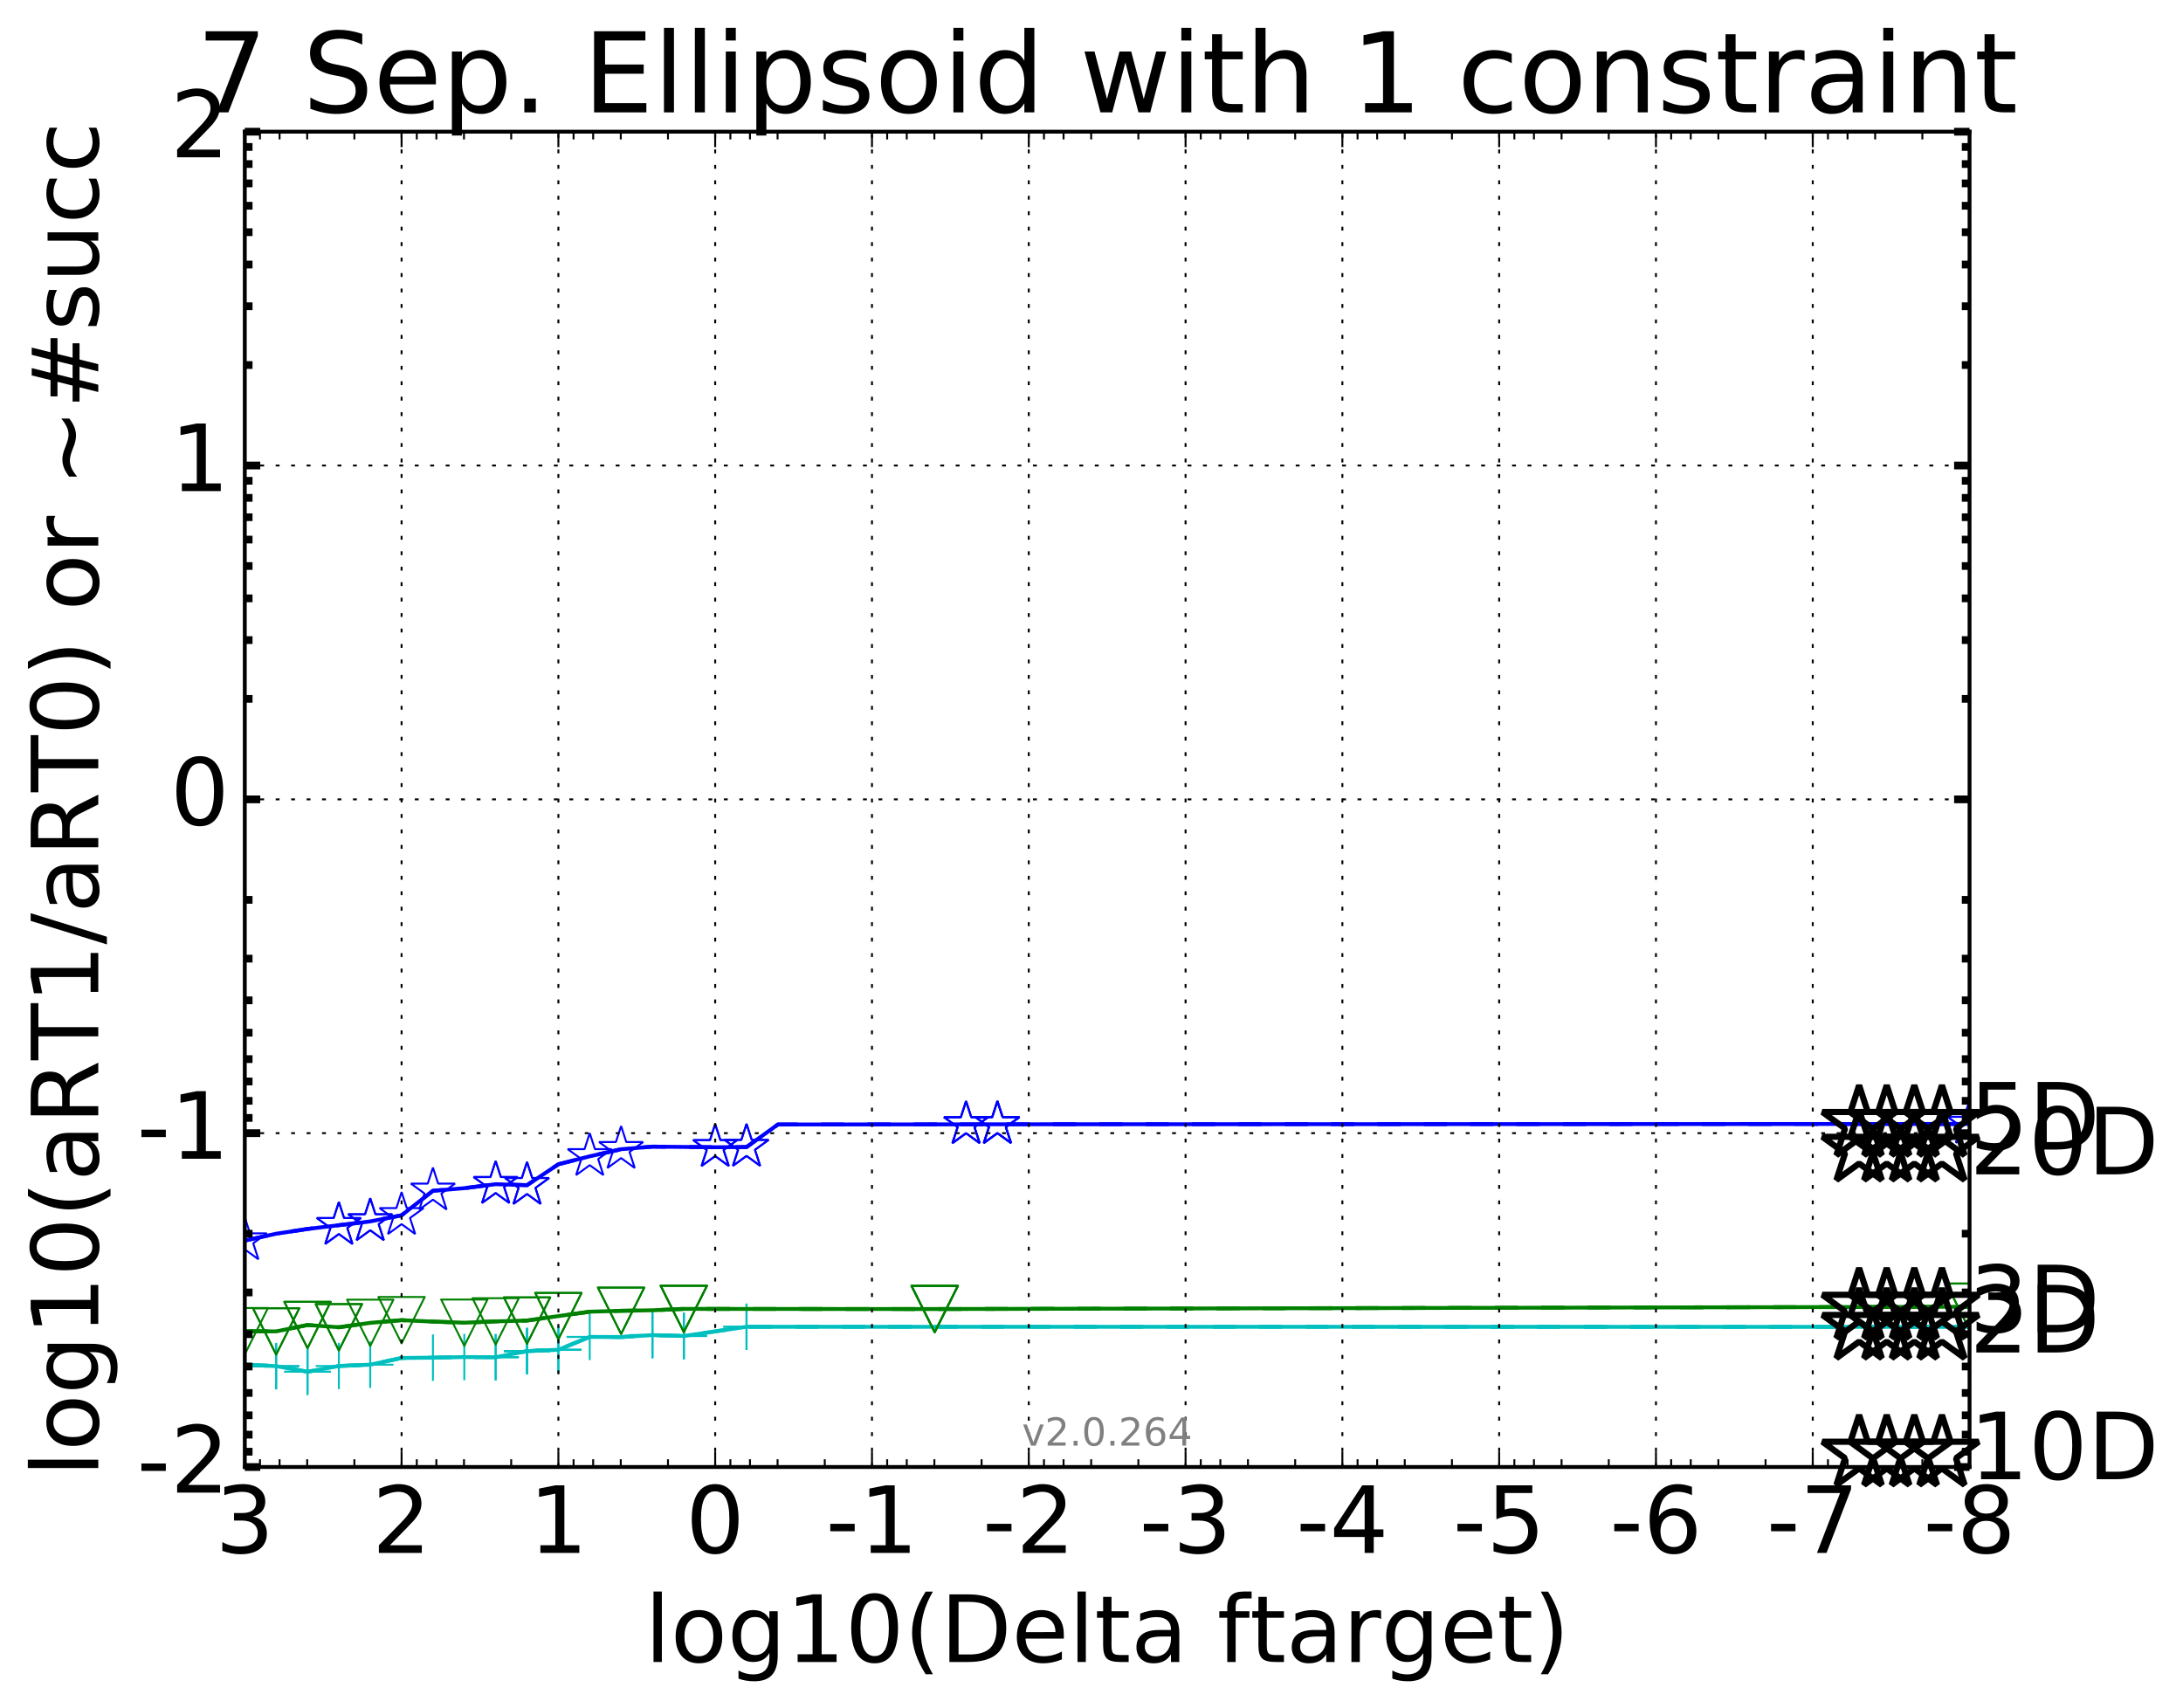 <?xml version="1.0" encoding="utf-8" standalone="no"?>
<!DOCTYPE svg PUBLIC "-//W3C//DTD SVG 1.1//EN"
  "http://www.w3.org/Graphics/SVG/1.1/DTD/svg11.dtd">
<!-- Created with matplotlib (http://matplotlib.org/) -->
<svg height="442pt" version="1.1" viewBox="0 0 565 442" width="565pt" xmlns="http://www.w3.org/2000/svg" xmlns:xlink="http://www.w3.org/1999/xlink">
 <defs>
  <style type="text/css">
*{stroke-linecap:butt;stroke-linejoin:round;stroke-miterlimit:100000;}
  </style>
 </defs>
 <g id="figure_1">
  <g id="patch_1">
   <path d="M 0 442.339 
L 565.976 442.339 
L 565.976 0 
L 0 0 
z
" style="fill:#ffffff;"/>
  </g>
  <g id="axes_1">
   <g id="patch_2">
    <path d="M 63.356 379.683 
L 509.756 379.683 
L 509.756 34.084 
L 63.356 34.084 
z
" style="fill:#ffffff;"/>
   </g>
   <g id="line2d_1">
    <path clip-path="url(#p784e2fbe11)" d="M 63.356 353.21 
L 71.473 353.575 
L 79.589 355.029 
L 87.705 353.541 
L 95.822 353.201 
L 103.938 351.464 
L 112.054 351.379 
L 120.171 351.229 
L 128.287 351.269 
L 136.404 349.691 
L 144.52 349.337 
L 152.636 346.005 
L 160.753 346.049 
L 168.869 345.548 
L 176.985 345.772 
L 193.218 343.392 
L 509.756 343.417 
" style="fill:none;stroke:#00bfbf;stroke-dasharray:6,6;stroke-dashoffset:0.0;"/>
   </g>
   <g id="line2d_2">
    <defs>
     <path d="M -6 0 
L 6 0 
M 0 6 
L 0 -6 
" id="mc42ea1ee94" style="stroke:#00bfbf;stroke-width:0.5;"/>
    </defs>
    <g clip-path="url(#p784e2fbe11)">
     <use style="fill:none;stroke:#00bfbf;stroke-width:0.5;" x="71.473" xlink:href="#mc42ea1ee94" y="353.575"/>
     <use style="fill:none;stroke:#00bfbf;stroke-width:0.5;" x="79.589" xlink:href="#mc42ea1ee94" y="355.029"/>
     <use style="fill:none;stroke:#00bfbf;stroke-width:0.5;" x="87.705" xlink:href="#mc42ea1ee94" y="353.541"/>
     <use style="fill:none;stroke:#00bfbf;stroke-width:0.5;" x="112.054" xlink:href="#mc42ea1ee94" y="351.379"/>
     <use style="fill:none;stroke:#00bfbf;stroke-width:0.5;" x="128.287" xlink:href="#mc42ea1ee94" y="351.269"/>
     <use style="fill:none;stroke:#00bfbf;stroke-width:0.5;" x="136.404" xlink:href="#mc42ea1ee94" y="349.691"/>
     <use style="fill:none;stroke:#00bfbf;stroke-width:0.5;" x="136.404" xlink:href="#mc42ea1ee94" y="349.691"/>
     <use style="fill:none;stroke:#00bfbf;stroke-width:0.5;" x="144.52" xlink:href="#mc42ea1ee94" y="349.337"/>
     <use style="fill:none;stroke:#00bfbf;stroke-width:0.5;" x="168.869" xlink:href="#mc42ea1ee94" y="345.548"/>
     <use style="fill:none;stroke:#00bfbf;stroke-width:0.5;" x="176.985" xlink:href="#mc42ea1ee94" y="345.772"/>
     <use style="fill:none;stroke:#00bfbf;stroke-width:0.5;" x="176.985" xlink:href="#mc42ea1ee94" y="345.772"/>
     <use style="fill:none;stroke:#00bfbf;stroke-width:0.5;" x="193.218" xlink:href="#mc42ea1ee94" y="343.392"/>
     <use style="fill:none;stroke:#00bfbf;stroke-width:0.5;" x="509.756" xlink:href="#mc42ea1ee94" y="343.417"/>
    </g>
   </g>
   <g id="line2d_3"/>
   <g id="line2d_4">
    <path clip-path="url(#p784e2fbe11)" d="M 63.356 353.21 
L 71.473 353.575 
L 79.589 355.029 
L 87.705 353.541 
L 95.822 353.201 
L 103.938 351.464 
L 112.054 351.379 
L 120.171 351.229 
L 128.287 351.269 
L 136.404 349.691 
L 144.52 349.337 
L 152.636 346.005 
L 160.753 346.049 
L 168.869 345.548 
L 176.985 345.772 
L 193.218 343.392 
L 509.756 343.417 
" style="fill:none;stroke:#00bfbf;stroke-linecap:square;"/>
   </g>
   <g id="line2d_5">
    <g clip-path="url(#p784e2fbe11)">
     <use style="fill:none;stroke:#00bfbf;stroke-width:0.5;" x="63.356" xlink:href="#mc42ea1ee94" y="353.21"/>
     <use style="fill:none;stroke:#00bfbf;stroke-width:0.5;" x="71.473" xlink:href="#mc42ea1ee94" y="353.575"/>
     <use style="fill:none;stroke:#00bfbf;stroke-width:0.5;" x="79.589" xlink:href="#mc42ea1ee94" y="355.029"/>
     <use style="fill:none;stroke:#00bfbf;stroke-width:0.5;" x="95.822" xlink:href="#mc42ea1ee94" y="353.201"/>
     <use style="fill:none;stroke:#00bfbf;stroke-width:0.5;" x="120.171" xlink:href="#mc42ea1ee94" y="351.229"/>
     <use style="fill:none;stroke:#00bfbf;stroke-width:0.5;" x="128.287" xlink:href="#mc42ea1ee94" y="351.269"/>
     <use style="fill:none;stroke:#00bfbf;stroke-width:0.5;" x="136.404" xlink:href="#mc42ea1ee94" y="349.691"/>
     <use style="fill:none;stroke:#00bfbf;stroke-width:0.5;" x="144.52" xlink:href="#mc42ea1ee94" y="349.337"/>
     <use style="fill:none;stroke:#00bfbf;stroke-width:0.5;" x="152.636" xlink:href="#mc42ea1ee94" y="346.005"/>
     <use style="fill:none;stroke:#00bfbf;stroke-width:0.5;" x="168.869" xlink:href="#mc42ea1ee94" y="345.548"/>
     <use style="fill:none;stroke:#00bfbf;stroke-width:0.5;" x="176.985" xlink:href="#mc42ea1ee94" y="345.772"/>
     <use style="fill:none;stroke:#00bfbf;stroke-width:0.5;" x="193.218" xlink:href="#mc42ea1ee94" y="343.392"/>
     <use style="fill:none;stroke:#00bfbf;stroke-width:0.5;" x="509.756" xlink:href="#mc42ea1ee94" y="343.417"/>
    </g>
   </g>
   <g id="line2d_6">
    <path clip-path="url(#p784e2fbe11)" d="M 63.356 344.525 
L 71.473 344.58 
L 79.589 342.933 
L 87.705 343.519 
L 95.822 342.374 
L 103.938 341.679 
L 112.054 342.052 
L 120.171 342.335 
L 128.287 341.992 
L 136.404 341.779 
L 144.52 340.62 
L 152.636 339.488 
L 160.753 339.253 
L 168.869 339.116 
L 176.985 338.762 
L 241.916 338.799 
L 509.756 338.205 
" style="fill:none;stroke:#008000;stroke-dasharray:6,6;stroke-dashoffset:0.0;"/>
   </g>
   <g id="line2d_7">
    <defs>
     <path d="M -0 6 
L 6 -6 
L -6 -6 
z
" id="mcd9e9c04b4" style="stroke:#008000;stroke-linejoin:miter;stroke-width:0.5;"/>
    </defs>
    <g clip-path="url(#p784e2fbe11)">
     <use style="fill:none;stroke:#008000;stroke-linejoin:miter;stroke-width:0.5;" x="71.473" xlink:href="#mcd9e9c04b4" y="344.58"/>
     <use style="fill:none;stroke:#008000;stroke-linejoin:miter;stroke-width:0.5;" x="79.589" xlink:href="#mcd9e9c04b4" y="342.933"/>
     <use style="fill:none;stroke:#008000;stroke-linejoin:miter;stroke-width:0.5;" x="87.705" xlink:href="#mcd9e9c04b4" y="343.519"/>
     <use style="fill:none;stroke:#008000;stroke-linejoin:miter;stroke-width:0.5;" x="95.822" xlink:href="#mcd9e9c04b4" y="342.374"/>
     <use style="fill:none;stroke:#008000;stroke-linejoin:miter;stroke-width:0.5;" x="120.171" xlink:href="#mcd9e9c04b4" y="342.335"/>
     <use style="fill:none;stroke:#008000;stroke-linejoin:miter;stroke-width:0.5;" x="136.404" xlink:href="#mcd9e9c04b4" y="341.779"/>
     <use style="fill:none;stroke:#008000;stroke-linejoin:miter;stroke-width:0.5;" x="144.52" xlink:href="#mcd9e9c04b4" y="340.62"/>
     <use style="fill:none;stroke:#008000;stroke-linejoin:miter;stroke-width:0.5;" x="160.753" xlink:href="#mcd9e9c04b4" y="339.253"/>
     <use style="fill:none;stroke:#008000;stroke-linejoin:miter;stroke-width:0.5;" x="176.985" xlink:href="#mcd9e9c04b4" y="338.762"/>
     <use style="fill:none;stroke:#008000;stroke-linejoin:miter;stroke-width:0.5;" x="176.985" xlink:href="#mcd9e9c04b4" y="338.762"/>
     <use style="fill:none;stroke:#008000;stroke-linejoin:miter;stroke-width:0.5;" x="241.916" xlink:href="#mcd9e9c04b4" y="338.799"/>
     <use style="fill:none;stroke:#008000;stroke-linejoin:miter;stroke-width:0.5;" x="241.916" xlink:href="#mcd9e9c04b4" y="338.799"/>
     <use style="fill:none;stroke:#008000;stroke-linejoin:miter;stroke-width:0.5;" x="509.756" xlink:href="#mcd9e9c04b4" y="338.205"/>
    </g>
   </g>
   <g id="line2d_8"/>
   <g id="line2d_9">
    <path clip-path="url(#p784e2fbe11)" d="M 63.356 344.525 
L 71.473 344.58 
L 79.589 342.933 
L 87.705 343.519 
L 95.822 342.374 
L 103.938 341.679 
L 112.054 342.052 
L 120.171 342.335 
L 128.287 341.992 
L 136.404 341.779 
L 144.52 340.62 
L 152.636 339.488 
L 160.753 339.253 
L 168.869 339.116 
L 176.985 338.762 
L 241.916 338.799 
L 509.756 338.205 
" style="fill:none;stroke:#008000;stroke-linecap:square;"/>
   </g>
   <g id="line2d_10">
    <g clip-path="url(#p784e2fbe11)">
     <use style="fill:none;stroke:#008000;stroke-linejoin:miter;stroke-width:0.5;" x="63.356" xlink:href="#mcd9e9c04b4" y="344.525"/>
     <use style="fill:none;stroke:#008000;stroke-linejoin:miter;stroke-width:0.5;" x="71.473" xlink:href="#mcd9e9c04b4" y="344.58"/>
     <use style="fill:none;stroke:#008000;stroke-linejoin:miter;stroke-width:0.5;" x="79.589" xlink:href="#mcd9e9c04b4" y="342.933"/>
     <use style="fill:none;stroke:#008000;stroke-linejoin:miter;stroke-width:0.5;" x="87.705" xlink:href="#mcd9e9c04b4" y="343.519"/>
     <use style="fill:none;stroke:#008000;stroke-linejoin:miter;stroke-width:0.5;" x="103.938" xlink:href="#mcd9e9c04b4" y="341.679"/>
     <use style="fill:none;stroke:#008000;stroke-linejoin:miter;stroke-width:0.5;" x="128.287" xlink:href="#mcd9e9c04b4" y="341.992"/>
     <use style="fill:none;stroke:#008000;stroke-linejoin:miter;stroke-width:0.5;" x="136.404" xlink:href="#mcd9e9c04b4" y="341.779"/>
     <use style="fill:none;stroke:#008000;stroke-linejoin:miter;stroke-width:0.5;" x="144.52" xlink:href="#mcd9e9c04b4" y="340.62"/>
     <use style="fill:none;stroke:#008000;stroke-linejoin:miter;stroke-width:0.5;" x="160.753" xlink:href="#mcd9e9c04b4" y="339.253"/>
     <use style="fill:none;stroke:#008000;stroke-linejoin:miter;stroke-width:0.5;" x="176.985" xlink:href="#mcd9e9c04b4" y="338.762"/>
     <use style="fill:none;stroke:#008000;stroke-linejoin:miter;stroke-width:0.5;" x="241.916" xlink:href="#mcd9e9c04b4" y="338.799"/>
     <use style="fill:none;stroke:#008000;stroke-linejoin:miter;stroke-width:0.5;" x="241.916" xlink:href="#mcd9e9c04b4" y="338.799"/>
     <use style="fill:none;stroke:#008000;stroke-linejoin:miter;stroke-width:0.5;" x="509.756" xlink:href="#mcd9e9c04b4" y="338.205"/>
    </g>
   </g>
   <g id="line2d_11">
    <path clip-path="url(#p784e2fbe11)" d="M 63.356 321.07 
L 71.473 319.309 
L 79.589 318.073 
L 87.705 317.098 
L 95.822 316.121 
L 103.938 314.53 
L 112.054 308.189 
L 120.171 307.521 
L 128.287 306.488 
L 136.404 306.739 
L 144.52 301.326 
L 152.636 299.269 
L 160.753 297.433 
L 168.869 296.766 
L 185.102 296.924 
L 193.218 296.876 
L 201.334 291.036 
L 250.033 291.001 
L 258.149 290.981 
L 509.756 290.897 
" style="fill:none;stroke:#0000ff;stroke-dasharray:6,6;stroke-dashoffset:0.0;"/>
   </g>
   <g id="line2d_12">
    <defs>
     <path d="M 0 -6 
L -1.347 -1.854 
L -5.706 -1.854 
L -2.18 0.708 
L -3.527 4.854 
L -0 2.292 
L 3.527 4.854 
L 2.18 0.708 
L 5.706 -1.854 
L 1.347 -1.854 
z
" id="mf334d98f38" style="stroke:#0000ff;stroke-linejoin:bevel;stroke-width:0.5;"/>
    </defs>
    <g clip-path="url(#p784e2fbe11)">
     <use style="fill:none;stroke:#0000ff;stroke-linejoin:bevel;stroke-width:0.5;" x="63.356" xlink:href="#mf334d98f38" y="321.07"/>
     <use style="fill:none;stroke:#0000ff;stroke-linejoin:bevel;stroke-width:0.5;" x="87.705" xlink:href="#mf334d98f38" y="317.098"/>
     <use style="fill:none;stroke:#0000ff;stroke-linejoin:bevel;stroke-width:0.5;" x="95.822" xlink:href="#mf334d98f38" y="316.121"/>
     <use style="fill:none;stroke:#0000ff;stroke-linejoin:bevel;stroke-width:0.5;" x="112.054" xlink:href="#mf334d98f38" y="308.189"/>
     <use style="fill:none;stroke:#0000ff;stroke-linejoin:bevel;stroke-width:0.5;" x="128.287" xlink:href="#mf334d98f38" y="306.488"/>
     <use style="fill:none;stroke:#0000ff;stroke-linejoin:bevel;stroke-width:0.5;" x="136.404" xlink:href="#mf334d98f38" y="306.739"/>
     <use style="fill:none;stroke:#0000ff;stroke-linejoin:bevel;stroke-width:0.5;" x="160.753" xlink:href="#mf334d98f38" y="297.433"/>
     <use style="fill:none;stroke:#0000ff;stroke-linejoin:bevel;stroke-width:0.5;" x="185.102" xlink:href="#mf334d98f38" y="296.924"/>
     <use style="fill:none;stroke:#0000ff;stroke-linejoin:bevel;stroke-width:0.5;" x="193.218" xlink:href="#mf334d98f38" y="296.876"/>
     <use style="fill:none;stroke:#0000ff;stroke-linejoin:bevel;stroke-width:0.5;" x="250.033" xlink:href="#mf334d98f38" y="291.001"/>
     <use style="fill:none;stroke:#0000ff;stroke-linejoin:bevel;stroke-width:0.5;" x="258.149" xlink:href="#mf334d98f38" y="290.981"/>
     <use style="fill:none;stroke:#0000ff;stroke-linejoin:bevel;stroke-width:0.5;" x="258.149" xlink:href="#mf334d98f38" y="290.981"/>
     <use style="fill:none;stroke:#0000ff;stroke-linejoin:bevel;stroke-width:0.5;" x="509.756" xlink:href="#mf334d98f38" y="290.897"/>
    </g>
   </g>
   <g id="line2d_13"/>
   <g id="line2d_14">
    <path clip-path="url(#p784e2fbe11)" d="M 63.356 321.07 
L 71.473 319.309 
L 79.589 318.073 
L 87.705 317.098 
L 95.822 316.121 
L 103.938 314.53 
L 112.054 308.189 
L 120.171 307.521 
L 128.287 306.488 
L 136.404 306.739 
L 144.52 301.326 
L 152.636 299.269 
L 160.753 297.433 
L 168.869 296.766 
L 185.102 296.924 
L 193.218 296.876 
L 201.334 291.036 
L 250.033 291.001 
L 258.149 290.981 
L 509.756 290.897 
" style="fill:none;stroke:#0000ff;stroke-linecap:square;"/>
   </g>
   <g id="line2d_15">
    <g clip-path="url(#p784e2fbe11)">
     <use style="fill:none;stroke:#0000ff;stroke-linejoin:bevel;stroke-width:0.5;" x="87.705" xlink:href="#mf334d98f38" y="317.098"/>
     <use style="fill:none;stroke:#0000ff;stroke-linejoin:bevel;stroke-width:0.5;" x="95.822" xlink:href="#mf334d98f38" y="316.121"/>
     <use style="fill:none;stroke:#0000ff;stroke-linejoin:bevel;stroke-width:0.5;" x="103.938" xlink:href="#mf334d98f38" y="314.53"/>
     <use style="fill:none;stroke:#0000ff;stroke-linejoin:bevel;stroke-width:0.5;" x="128.287" xlink:href="#mf334d98f38" y="306.488"/>
     <use style="fill:none;stroke:#0000ff;stroke-linejoin:bevel;stroke-width:0.5;" x="136.404" xlink:href="#mf334d98f38" y="306.739"/>
     <use style="fill:none;stroke:#0000ff;stroke-linejoin:bevel;stroke-width:0.5;" x="152.636" xlink:href="#mf334d98f38" y="299.269"/>
     <use style="fill:none;stroke:#0000ff;stroke-linejoin:bevel;stroke-width:0.5;" x="185.102" xlink:href="#mf334d98f38" y="296.924"/>
     <use style="fill:none;stroke:#0000ff;stroke-linejoin:bevel;stroke-width:0.5;" x="193.218" xlink:href="#mf334d98f38" y="296.876"/>
     <use style="fill:none;stroke:#0000ff;stroke-linejoin:bevel;stroke-width:0.5;" x="250.033" xlink:href="#mf334d98f38" y="291.001"/>
     <use style="fill:none;stroke:#0000ff;stroke-linejoin:bevel;stroke-width:0.5;" x="250.033" xlink:href="#mf334d98f38" y="291.001"/>
     <use style="fill:none;stroke:#0000ff;stroke-linejoin:bevel;stroke-width:0.5;" x="258.149" xlink:href="#mf334d98f38" y="290.981"/>
     <use style="fill:none;stroke:#0000ff;stroke-linejoin:bevel;stroke-width:0.5;" x="258.149" xlink:href="#mf334d98f38" y="290.981"/>
     <use style="fill:none;stroke:#0000ff;stroke-linejoin:bevel;stroke-width:0.5;" x="509.756" xlink:href="#mf334d98f38" y="290.897"/>
    </g>
   </g>
   <g id="line2d_16"/>
   <g id="line2d_17"/>
   <g id="line2d_18"/>
   <g id="line2d_19"/>
   <g id="patch_3">
    <path d="M 63.356 34.084 
L 509.756 34.084 
" style="fill:none;stroke:#000000;stroke-linecap:square;stroke-linejoin:miter;"/>
   </g>
   <g id="patch_4">
    <path d="M 509.756 379.683 
L 509.756 34.084 
" style="fill:none;stroke:#000000;stroke-linecap:square;stroke-linejoin:miter;"/>
   </g>
   <g id="patch_5">
    <path d="M 63.356 379.683 
L 509.756 379.683 
" style="fill:none;stroke:#000000;stroke-linecap:square;stroke-linejoin:miter;"/>
   </g>
   <g id="patch_6">
    <path d="M 63.356 379.683 
L 63.356 34.084 
" style="fill:none;stroke:#000000;stroke-linecap:square;stroke-linejoin:miter;"/>
   </g>
   <g id="matplotlib.axis_1">
    <g id="xtick_1">
     <g id="line2d_20">
      <path clip-path="url(#p784e2fbe11)" d="M 509.756 379.683 
L 509.756 34.084 
" style="fill:none;stroke:#000000;stroke-dasharray:1,3;stroke-dashoffset:0.0;stroke-width:0.5;"/>
     </g>
     <g id="line2d_21">
      <defs>
       <path d="M 0 0 
L 0 -4 
" id="m5530b552e3" style="stroke:#000000;stroke-width:0.5;"/>
      </defs>
      <g>
       <use style="stroke:#000000;stroke-width:0.5;" x="509.756" xlink:href="#m5530b552e3" y="379.683"/>
      </g>
     </g>
     <g id="line2d_22">
      <defs>
       <path d="M 0 0 
L 0 4 
" id="m508a29c6a7" style="stroke:#000000;stroke-width:0.5;"/>
      </defs>
      <g>
       <use style="stroke:#000000;stroke-width:0.5;" x="509.756" xlink:href="#m508a29c6a7" y="34.084"/>
      </g>
     </g>
     <g id="text_1">
      <!-- -8 -->
      <defs>
       <path d="M 31.781 34.625 
Q 24.75 34.625 20.719 30.859 
Q 16.703 27.094 16.703 20.516 
Q 16.703 13.922 20.719 10.156 
Q 24.75 6.391 31.781 6.391 
Q 38.812 6.391 42.859 10.172 
Q 46.922 13.969 46.922 20.516 
Q 46.922 27.094 42.891 30.859 
Q 38.875 34.625 31.781 34.625 
M 21.922 38.812 
Q 15.578 40.375 12.031 44.719 
Q 8.5 49.078 8.5 55.328 
Q 8.5 64.062 14.719 69.141 
Q 20.953 74.219 31.781 74.219 
Q 42.672 74.219 48.875 69.141 
Q 55.078 64.062 55.078 55.328 
Q 55.078 49.078 51.531 44.719 
Q 48 40.375 41.703 38.812 
Q 48.828 37.156 52.797 32.312 
Q 56.781 27.484 56.781 20.516 
Q 56.781 9.906 50.312 4.234 
Q 43.844 -1.422 31.781 -1.422 
Q 19.734 -1.422 13.25 4.234 
Q 6.781 9.906 6.781 20.516 
Q 6.781 27.484 10.781 32.312 
Q 14.797 37.156 21.922 38.812 
M 18.312 54.391 
Q 18.312 48.734 21.844 45.562 
Q 25.391 42.391 31.781 42.391 
Q 38.141 42.391 41.719 45.562 
Q 45.312 48.734 45.312 54.391 
Q 45.312 60.062 41.719 63.234 
Q 38.141 66.406 31.781 66.406 
Q 25.391 66.406 21.844 63.234 
Q 18.312 60.062 18.312 54.391 
" id="BitstreamVeraSans-Roman-38"/>
       <path d="M 4.891 31.391 
L 31.203 31.391 
L 31.203 23.391 
L 4.891 23.391 
z
" id="BitstreamVeraSans-Roman-2d"/>
      </defs>
      <g transform="translate(497.792 401.92)scale(0.24 -0.24)">
       <use xlink:href="#BitstreamVeraSans-Roman-2d"/>
       <use x="36.084" xlink:href="#BitstreamVeraSans-Roman-38"/>
      </g>
     </g>
    </g>
    <g id="xtick_2">
     <g id="line2d_23">
      <path clip-path="url(#p784e2fbe11)" d="M 469.174 379.683 
L 469.174 34.084 
" style="fill:none;stroke:#000000;stroke-dasharray:1,3;stroke-dashoffset:0.0;stroke-width:0.5;"/>
     </g>
     <g id="line2d_24">
      <g>
       <use style="stroke:#000000;stroke-width:0.5;" x="469.174" xlink:href="#m5530b552e3" y="379.683"/>
      </g>
     </g>
     <g id="line2d_25">
      <g>
       <use style="stroke:#000000;stroke-width:0.5;" x="469.174" xlink:href="#m508a29c6a7" y="34.084"/>
      </g>
     </g>
     <g id="text_2">
      <!-- -7 -->
      <defs>
       <path d="M 8.203 72.906 
L 55.078 72.906 
L 55.078 68.703 
L 28.609 0 
L 18.312 0 
L 43.219 64.594 
L 8.203 64.594 
z
" id="BitstreamVeraSans-Roman-37"/>
      </defs>
      <g transform="translate(457.21 401.92)scale(0.24 -0.24)">
       <use xlink:href="#BitstreamVeraSans-Roman-2d"/>
       <use x="36.084" xlink:href="#BitstreamVeraSans-Roman-37"/>
      </g>
     </g>
    </g>
    <g id="xtick_3">
     <g id="line2d_26">
      <path clip-path="url(#p784e2fbe11)" d="M 428.593 379.683 
L 428.593 34.084 
" style="fill:none;stroke:#000000;stroke-dasharray:1,3;stroke-dashoffset:0.0;stroke-width:0.5;"/>
     </g>
     <g id="line2d_27">
      <g>
       <use style="stroke:#000000;stroke-width:0.5;" x="428.593" xlink:href="#m5530b552e3" y="379.683"/>
      </g>
     </g>
     <g id="line2d_28">
      <g>
       <use style="stroke:#000000;stroke-width:0.5;" x="428.593" xlink:href="#m508a29c6a7" y="34.084"/>
      </g>
     </g>
     <g id="text_3">
      <!-- -6 -->
      <defs>
       <path d="M 33.016 40.375 
Q 26.375 40.375 22.484 35.828 
Q 18.609 31.297 18.609 23.391 
Q 18.609 15.531 22.484 10.953 
Q 26.375 6.391 33.016 6.391 
Q 39.656 6.391 43.531 10.953 
Q 47.406 15.531 47.406 23.391 
Q 47.406 31.297 43.531 35.828 
Q 39.656 40.375 33.016 40.375 
M 52.594 71.297 
L 52.594 62.312 
Q 48.875 64.062 45.094 64.984 
Q 41.312 65.922 37.594 65.922 
Q 27.828 65.922 22.672 59.328 
Q 17.531 52.734 16.797 39.406 
Q 19.672 43.656 24.016 45.922 
Q 28.375 48.188 33.594 48.188 
Q 44.578 48.188 50.953 41.516 
Q 57.328 34.859 57.328 23.391 
Q 57.328 12.156 50.688 5.359 
Q 44.047 -1.422 33.016 -1.422 
Q 20.359 -1.422 13.672 8.266 
Q 6.984 17.969 6.984 36.375 
Q 6.984 53.656 15.188 63.938 
Q 23.391 74.219 37.203 74.219 
Q 40.922 74.219 44.703 73.484 
Q 48.484 72.75 52.594 71.297 
" id="BitstreamVeraSans-Roman-36"/>
      </defs>
      <g transform="translate(416.628 401.92)scale(0.24 -0.24)">
       <use xlink:href="#BitstreamVeraSans-Roman-2d"/>
       <use x="36.084" xlink:href="#BitstreamVeraSans-Roman-36"/>
      </g>
     </g>
    </g>
    <g id="xtick_4">
     <g id="line2d_29">
      <path clip-path="url(#p784e2fbe11)" d="M 388.011 379.683 
L 388.011 34.084 
" style="fill:none;stroke:#000000;stroke-dasharray:1,3;stroke-dashoffset:0.0;stroke-width:0.5;"/>
     </g>
     <g id="line2d_30">
      <g>
       <use style="stroke:#000000;stroke-width:0.5;" x="388.011" xlink:href="#m5530b552e3" y="379.683"/>
      </g>
     </g>
     <g id="line2d_31">
      <g>
       <use style="stroke:#000000;stroke-width:0.5;" x="388.011" xlink:href="#m508a29c6a7" y="34.084"/>
      </g>
     </g>
     <g id="text_4">
      <!-- -5 -->
      <defs>
       <path d="M 10.797 72.906 
L 49.516 72.906 
L 49.516 64.594 
L 19.828 64.594 
L 19.828 46.734 
Q 21.969 47.469 24.109 47.828 
Q 26.266 48.188 28.422 48.188 
Q 40.625 48.188 47.75 41.5 
Q 54.891 34.812 54.891 23.391 
Q 54.891 11.625 47.562 5.094 
Q 40.234 -1.422 26.906 -1.422 
Q 22.312 -1.422 17.547 -0.641 
Q 12.797 0.141 7.719 1.703 
L 7.719 11.625 
Q 12.109 9.234 16.797 8.062 
Q 21.484 6.891 26.703 6.891 
Q 35.156 6.891 40.078 11.328 
Q 45.016 15.766 45.016 23.391 
Q 45.016 31 40.078 35.438 
Q 35.156 39.891 26.703 39.891 
Q 22.75 39.891 18.812 39.016 
Q 14.891 38.141 10.797 36.281 
z
" id="BitstreamVeraSans-Roman-35"/>
      </defs>
      <g transform="translate(376.046 401.92)scale(0.24 -0.24)">
       <use xlink:href="#BitstreamVeraSans-Roman-2d"/>
       <use x="36.084" xlink:href="#BitstreamVeraSans-Roman-35"/>
      </g>
     </g>
    </g>
    <g id="xtick_5">
     <g id="line2d_32">
      <path clip-path="url(#p784e2fbe11)" d="M 347.429 379.683 
L 347.429 34.084 
" style="fill:none;stroke:#000000;stroke-dasharray:1,3;stroke-dashoffset:0.0;stroke-width:0.5;"/>
     </g>
     <g id="line2d_33">
      <g>
       <use style="stroke:#000000;stroke-width:0.5;" x="347.429" xlink:href="#m5530b552e3" y="379.683"/>
      </g>
     </g>
     <g id="line2d_34">
      <g>
       <use style="stroke:#000000;stroke-width:0.5;" x="347.429" xlink:href="#m508a29c6a7" y="34.084"/>
      </g>
     </g>
     <g id="text_5">
      <!-- -4 -->
      <defs>
       <path d="M 37.797 64.312 
L 12.891 25.391 
L 37.797 25.391 
z
M 35.203 72.906 
L 47.609 72.906 
L 47.609 25.391 
L 58.016 25.391 
L 58.016 17.188 
L 47.609 17.188 
L 47.609 0 
L 37.797 0 
L 37.797 17.188 
L 4.891 17.188 
L 4.891 26.703 
z
" id="BitstreamVeraSans-Roman-34"/>
      </defs>
      <g transform="translate(335.465 401.92)scale(0.24 -0.24)">
       <use xlink:href="#BitstreamVeraSans-Roman-2d"/>
       <use x="36.084" xlink:href="#BitstreamVeraSans-Roman-34"/>
      </g>
     </g>
    </g>
    <g id="xtick_6">
     <g id="line2d_35">
      <path clip-path="url(#p784e2fbe11)" d="M 306.847 379.683 
L 306.847 34.084 
" style="fill:none;stroke:#000000;stroke-dasharray:1,3;stroke-dashoffset:0.0;stroke-width:0.5;"/>
     </g>
     <g id="line2d_36">
      <g>
       <use style="stroke:#000000;stroke-width:0.5;" x="306.847" xlink:href="#m5530b552e3" y="379.683"/>
      </g>
     </g>
     <g id="line2d_37">
      <g>
       <use style="stroke:#000000;stroke-width:0.5;" x="306.847" xlink:href="#m508a29c6a7" y="34.084"/>
      </g>
     </g>
     <g id="text_6">
      <!-- -3 -->
      <defs>
       <path d="M 40.578 39.312 
Q 47.656 37.797 51.625 33 
Q 55.609 28.219 55.609 21.188 
Q 55.609 10.406 48.188 4.484 
Q 40.766 -1.422 27.094 -1.422 
Q 22.516 -1.422 17.656 -0.516 
Q 12.797 0.391 7.625 2.203 
L 7.625 11.719 
Q 11.719 9.328 16.594 8.109 
Q 21.484 6.891 26.812 6.891 
Q 36.078 6.891 40.938 10.547 
Q 45.797 14.203 45.797 21.188 
Q 45.797 27.641 41.281 31.266 
Q 36.766 34.906 28.719 34.906 
L 20.219 34.906 
L 20.219 43.016 
L 29.109 43.016 
Q 36.375 43.016 40.234 45.922 
Q 44.094 48.828 44.094 54.297 
Q 44.094 59.906 40.109 62.906 
Q 36.141 65.922 28.719 65.922 
Q 24.656 65.922 20.016 65.031 
Q 15.375 64.156 9.812 62.312 
L 9.812 71.094 
Q 15.438 72.656 20.344 73.438 
Q 25.25 74.219 29.594 74.219 
Q 40.828 74.219 47.359 69.109 
Q 53.906 64.016 53.906 55.328 
Q 53.906 49.266 50.438 45.094 
Q 46.969 40.922 40.578 39.312 
" id="BitstreamVeraSans-Roman-33"/>
      </defs>
      <g transform="translate(294.883 401.92)scale(0.24 -0.24)">
       <use xlink:href="#BitstreamVeraSans-Roman-2d"/>
       <use x="36.084" xlink:href="#BitstreamVeraSans-Roman-33"/>
      </g>
     </g>
    </g>
    <g id="xtick_7">
     <g id="line2d_38">
      <path clip-path="url(#p784e2fbe11)" d="M 266.265 379.683 
L 266.265 34.084 
" style="fill:none;stroke:#000000;stroke-dasharray:1,3;stroke-dashoffset:0.0;stroke-width:0.5;"/>
     </g>
     <g id="line2d_39">
      <g>
       <use style="stroke:#000000;stroke-width:0.5;" x="266.265" xlink:href="#m5530b552e3" y="379.683"/>
      </g>
     </g>
     <g id="line2d_40">
      <g>
       <use style="stroke:#000000;stroke-width:0.5;" x="266.265" xlink:href="#m508a29c6a7" y="34.084"/>
      </g>
     </g>
     <g id="text_7">
      <!-- -2 -->
      <defs>
       <path d="M 19.188 8.297 
L 53.609 8.297 
L 53.609 0 
L 7.328 0 
L 7.328 8.297 
Q 12.938 14.109 22.625 23.891 
Q 32.328 33.688 34.812 36.531 
Q 39.547 41.844 41.422 45.531 
Q 43.312 49.219 43.312 52.781 
Q 43.312 58.594 39.234 62.25 
Q 35.156 65.922 28.609 65.922 
Q 23.969 65.922 18.812 64.312 
Q 13.672 62.703 7.812 59.422 
L 7.812 69.391 
Q 13.766 71.781 18.938 73 
Q 24.125 74.219 28.422 74.219 
Q 39.75 74.219 46.484 68.547 
Q 53.219 62.891 53.219 53.422 
Q 53.219 48.922 51.531 44.891 
Q 49.859 40.875 45.406 35.406 
Q 44.188 33.984 37.641 27.219 
Q 31.109 20.453 19.188 8.297 
" id="BitstreamVeraSans-Roman-32"/>
      </defs>
      <g transform="translate(254.301 401.92)scale(0.24 -0.24)">
       <use xlink:href="#BitstreamVeraSans-Roman-2d"/>
       <use x="36.084" xlink:href="#BitstreamVeraSans-Roman-32"/>
      </g>
     </g>
    </g>
    <g id="xtick_8">
     <g id="line2d_41">
      <path clip-path="url(#p784e2fbe11)" d="M 225.684 379.683 
L 225.684 34.084 
" style="fill:none;stroke:#000000;stroke-dasharray:1,3;stroke-dashoffset:0.0;stroke-width:0.5;"/>
     </g>
     <g id="line2d_42">
      <g>
       <use style="stroke:#000000;stroke-width:0.5;" x="225.684" xlink:href="#m5530b552e3" y="379.683"/>
      </g>
     </g>
     <g id="line2d_43">
      <g>
       <use style="stroke:#000000;stroke-width:0.5;" x="225.684" xlink:href="#m508a29c6a7" y="34.084"/>
      </g>
     </g>
     <g id="text_8">
      <!-- -1 -->
      <defs>
       <path d="M 12.406 8.297 
L 28.516 8.297 
L 28.516 63.922 
L 10.984 60.406 
L 10.984 69.391 
L 28.422 72.906 
L 38.281 72.906 
L 38.281 8.297 
L 54.391 8.297 
L 54.391 0 
L 12.406 0 
z
" id="BitstreamVeraSans-Roman-31"/>
      </defs>
      <g transform="translate(213.719 401.92)scale(0.24 -0.24)">
       <use xlink:href="#BitstreamVeraSans-Roman-2d"/>
       <use x="36.084" xlink:href="#BitstreamVeraSans-Roman-31"/>
      </g>
     </g>
    </g>
    <g id="xtick_9">
     <g id="line2d_44">
      <path clip-path="url(#p784e2fbe11)" d="M 185.102 379.683 
L 185.102 34.084 
" style="fill:none;stroke:#000000;stroke-dasharray:1,3;stroke-dashoffset:0.0;stroke-width:0.5;"/>
     </g>
     <g id="line2d_45">
      <g>
       <use style="stroke:#000000;stroke-width:0.5;" x="185.102" xlink:href="#m5530b552e3" y="379.683"/>
      </g>
     </g>
     <g id="line2d_46">
      <g>
       <use style="stroke:#000000;stroke-width:0.5;" x="185.102" xlink:href="#m508a29c6a7" y="34.084"/>
      </g>
     </g>
     <g id="text_9">
      <!-- 0 -->
      <defs>
       <path d="M 31.781 66.406 
Q 24.172 66.406 20.328 58.906 
Q 16.5 51.422 16.5 36.375 
Q 16.5 21.391 20.328 13.891 
Q 24.172 6.391 31.781 6.391 
Q 39.453 6.391 43.281 13.891 
Q 47.125 21.391 47.125 36.375 
Q 47.125 51.422 43.281 58.906 
Q 39.453 66.406 31.781 66.406 
M 31.781 74.219 
Q 44.047 74.219 50.516 64.516 
Q 56.984 54.828 56.984 36.375 
Q 56.984 17.969 50.516 8.266 
Q 44.047 -1.422 31.781 -1.422 
Q 19.531 -1.422 13.062 8.266 
Q 6.594 17.969 6.594 36.375 
Q 6.594 54.828 13.062 64.516 
Q 19.531 74.219 31.781 74.219 
" id="BitstreamVeraSans-Roman-30"/>
      </defs>
      <g transform="translate(177.467 401.92)scale(0.24 -0.24)">
       <use xlink:href="#BitstreamVeraSans-Roman-30"/>
      </g>
     </g>
    </g>
    <g id="xtick_10">
     <g id="line2d_47">
      <path clip-path="url(#p784e2fbe11)" d="M 144.52 379.683 
L 144.52 34.084 
" style="fill:none;stroke:#000000;stroke-dasharray:1,3;stroke-dashoffset:0.0;stroke-width:0.5;"/>
     </g>
     <g id="line2d_48">
      <g>
       <use style="stroke:#000000;stroke-width:0.5;" x="144.52" xlink:href="#m5530b552e3" y="379.683"/>
      </g>
     </g>
     <g id="line2d_49">
      <g>
       <use style="stroke:#000000;stroke-width:0.5;" x="144.52" xlink:href="#m508a29c6a7" y="34.084"/>
      </g>
     </g>
     <g id="text_10">
      <!-- 1 -->
      <g transform="translate(136.885 401.92)scale(0.24 -0.24)">
       <use xlink:href="#BitstreamVeraSans-Roman-31"/>
      </g>
     </g>
    </g>
    <g id="xtick_11">
     <g id="line2d_50">
      <path clip-path="url(#p784e2fbe11)" d="M 103.938 379.683 
L 103.938 34.084 
" style="fill:none;stroke:#000000;stroke-dasharray:1,3;stroke-dashoffset:0.0;stroke-width:0.5;"/>
     </g>
     <g id="line2d_51">
      <g>
       <use style="stroke:#000000;stroke-width:0.5;" x="103.938" xlink:href="#m5530b552e3" y="379.683"/>
      </g>
     </g>
     <g id="line2d_52">
      <g>
       <use style="stroke:#000000;stroke-width:0.5;" x="103.938" xlink:href="#m508a29c6a7" y="34.084"/>
      </g>
     </g>
     <g id="text_11">
      <!-- 2 -->
      <g transform="translate(96.303 401.92)scale(0.24 -0.24)">
       <use xlink:href="#BitstreamVeraSans-Roman-32"/>
      </g>
     </g>
    </g>
    <g id="xtick_12">
     <g id="line2d_53">
      <path clip-path="url(#p784e2fbe11)" d="M 63.356 379.683 
L 63.356 34.084 
" style="fill:none;stroke:#000000;stroke-dasharray:1,3;stroke-dashoffset:0.0;stroke-width:0.5;"/>
     </g>
     <g id="line2d_54">
      <g>
       <use style="stroke:#000000;stroke-width:0.5;" x="63.356" xlink:href="#m5530b552e3" y="379.683"/>
      </g>
     </g>
     <g id="line2d_55">
      <g>
       <use style="stroke:#000000;stroke-width:0.5;" x="63.356" xlink:href="#m508a29c6a7" y="34.084"/>
      </g>
     </g>
     <g id="text_12">
      <!-- 3 -->
      <g transform="translate(55.721 401.92)scale(0.24 -0.24)">
       <use xlink:href="#BitstreamVeraSans-Roman-33"/>
      </g>
     </g>
    </g>
    <g id="xtick_13">
     <g id="line2d_56">
      <defs>
       <path d="M 0 0 
L 0 -2 
" id="m8570f35812" style="stroke:#000000;stroke-width:0.5;"/>
      </defs>
      <g>
       <use style="stroke:#000000;stroke-width:0.5;" x="497.54" xlink:href="#m8570f35812" y="379.683"/>
      </g>
     </g>
     <g id="line2d_57">
      <defs>
       <path d="M 0 0 
L 0 2 
" id="m95a798e011" style="stroke:#000000;stroke-width:0.5;"/>
      </defs>
      <g>
       <use style="stroke:#000000;stroke-width:0.5;" x="497.54" xlink:href="#m95a798e011" y="34.084"/>
      </g>
     </g>
    </g>
    <g id="xtick_14">
     <g id="line2d_58">
      <g>
       <use style="stroke:#000000;stroke-width:0.5;" x="485.324" xlink:href="#m8570f35812" y="379.683"/>
      </g>
     </g>
     <g id="line2d_59">
      <g>
       <use style="stroke:#000000;stroke-width:0.5;" x="485.324" xlink:href="#m95a798e011" y="34.084"/>
      </g>
     </g>
    </g>
    <g id="xtick_15">
     <g id="line2d_60">
      <g>
       <use style="stroke:#000000;stroke-width:0.5;" x="478.177" xlink:href="#m8570f35812" y="379.683"/>
      </g>
     </g>
     <g id="line2d_61">
      <g>
       <use style="stroke:#000000;stroke-width:0.5;" x="478.177" xlink:href="#m95a798e011" y="34.084"/>
      </g>
     </g>
    </g>
    <g id="xtick_16">
     <g id="line2d_62">
      <g>
       <use style="stroke:#000000;stroke-width:0.5;" x="473.107" xlink:href="#m8570f35812" y="379.683"/>
      </g>
     </g>
     <g id="line2d_63">
      <g>
       <use style="stroke:#000000;stroke-width:0.5;" x="473.107" xlink:href="#m95a798e011" y="34.084"/>
      </g>
     </g>
    </g>
    <g id="xtick_17">
     <g id="line2d_64">
      <g>
       <use style="stroke:#000000;stroke-width:0.5;" x="456.958" xlink:href="#m8570f35812" y="379.683"/>
      </g>
     </g>
     <g id="line2d_65">
      <g>
       <use style="stroke:#000000;stroke-width:0.5;" x="456.958" xlink:href="#m95a798e011" y="34.084"/>
      </g>
     </g>
    </g>
    <g id="xtick_18">
     <g id="line2d_66">
      <g>
       <use style="stroke:#000000;stroke-width:0.5;" x="444.742" xlink:href="#m8570f35812" y="379.683"/>
      </g>
     </g>
     <g id="line2d_67">
      <g>
       <use style="stroke:#000000;stroke-width:0.5;" x="444.742" xlink:href="#m95a798e011" y="34.084"/>
      </g>
     </g>
    </g>
    <g id="xtick_19">
     <g id="line2d_68">
      <g>
       <use style="stroke:#000000;stroke-width:0.5;" x="437.596" xlink:href="#m8570f35812" y="379.683"/>
      </g>
     </g>
     <g id="line2d_69">
      <g>
       <use style="stroke:#000000;stroke-width:0.5;" x="437.596" xlink:href="#m95a798e011" y="34.084"/>
      </g>
     </g>
    </g>
    <g id="xtick_20">
     <g id="line2d_70">
      <g>
       <use style="stroke:#000000;stroke-width:0.5;" x="432.525" xlink:href="#m8570f35812" y="379.683"/>
      </g>
     </g>
     <g id="line2d_71">
      <g>
       <use style="stroke:#000000;stroke-width:0.5;" x="432.525" xlink:href="#m95a798e011" y="34.084"/>
      </g>
     </g>
    </g>
    <g id="xtick_21">
     <g id="line2d_72">
      <g>
       <use style="stroke:#000000;stroke-width:0.5;" x="416.376" xlink:href="#m8570f35812" y="379.683"/>
      </g>
     </g>
     <g id="line2d_73">
      <g>
       <use style="stroke:#000000;stroke-width:0.5;" x="416.376" xlink:href="#m95a798e011" y="34.084"/>
      </g>
     </g>
    </g>
    <g id="xtick_22">
     <g id="line2d_74">
      <g>
       <use style="stroke:#000000;stroke-width:0.5;" x="404.16" xlink:href="#m8570f35812" y="379.683"/>
      </g>
     </g>
     <g id="line2d_75">
      <g>
       <use style="stroke:#000000;stroke-width:0.5;" x="404.16" xlink:href="#m95a798e011" y="34.084"/>
      </g>
     </g>
    </g>
    <g id="xtick_23">
     <g id="line2d_76">
      <g>
       <use style="stroke:#000000;stroke-width:0.5;" x="397.014" xlink:href="#m8570f35812" y="379.683"/>
      </g>
     </g>
     <g id="line2d_77">
      <g>
       <use style="stroke:#000000;stroke-width:0.5;" x="397.014" xlink:href="#m95a798e011" y="34.084"/>
      </g>
     </g>
    </g>
    <g id="xtick_24">
     <g id="line2d_78">
      <g>
       <use style="stroke:#000000;stroke-width:0.5;" x="391.944" xlink:href="#m8570f35812" y="379.683"/>
      </g>
     </g>
     <g id="line2d_79">
      <g>
       <use style="stroke:#000000;stroke-width:0.5;" x="391.944" xlink:href="#m95a798e011" y="34.084"/>
      </g>
     </g>
    </g>
    <g id="xtick_25">
     <g id="line2d_80">
      <g>
       <use style="stroke:#000000;stroke-width:0.5;" x="375.794" xlink:href="#m8570f35812" y="379.683"/>
      </g>
     </g>
     <g id="line2d_81">
      <g>
       <use style="stroke:#000000;stroke-width:0.5;" x="375.794" xlink:href="#m95a798e011" y="34.084"/>
      </g>
     </g>
    </g>
    <g id="xtick_26">
     <g id="line2d_82">
      <g>
       <use style="stroke:#000000;stroke-width:0.5;" x="363.578" xlink:href="#m8570f35812" y="379.683"/>
      </g>
     </g>
     <g id="line2d_83">
      <g>
       <use style="stroke:#000000;stroke-width:0.5;" x="363.578" xlink:href="#m95a798e011" y="34.084"/>
      </g>
     </g>
    </g>
    <g id="xtick_27">
     <g id="line2d_84">
      <g>
       <use style="stroke:#000000;stroke-width:0.5;" x="356.432" xlink:href="#m8570f35812" y="379.683"/>
      </g>
     </g>
     <g id="line2d_85">
      <g>
       <use style="stroke:#000000;stroke-width:0.5;" x="356.432" xlink:href="#m95a798e011" y="34.084"/>
      </g>
     </g>
    </g>
    <g id="xtick_28">
     <g id="line2d_86">
      <g>
       <use style="stroke:#000000;stroke-width:0.5;" x="351.362" xlink:href="#m8570f35812" y="379.683"/>
      </g>
     </g>
     <g id="line2d_87">
      <g>
       <use style="stroke:#000000;stroke-width:0.5;" x="351.362" xlink:href="#m95a798e011" y="34.084"/>
      </g>
     </g>
    </g>
    <g id="xtick_29">
     <g id="line2d_88">
      <g>
       <use style="stroke:#000000;stroke-width:0.5;" x="335.213" xlink:href="#m8570f35812" y="379.683"/>
      </g>
     </g>
     <g id="line2d_89">
      <g>
       <use style="stroke:#000000;stroke-width:0.5;" x="335.213" xlink:href="#m95a798e011" y="34.084"/>
      </g>
     </g>
    </g>
    <g id="xtick_30">
     <g id="line2d_90">
      <g>
       <use style="stroke:#000000;stroke-width:0.5;" x="322.996" xlink:href="#m8570f35812" y="379.683"/>
      </g>
     </g>
     <g id="line2d_91">
      <g>
       <use style="stroke:#000000;stroke-width:0.5;" x="322.996" xlink:href="#m95a798e011" y="34.084"/>
      </g>
     </g>
    </g>
    <g id="xtick_31">
     <g id="line2d_92">
      <g>
       <use style="stroke:#000000;stroke-width:0.5;" x="315.85" xlink:href="#m8570f35812" y="379.683"/>
      </g>
     </g>
     <g id="line2d_93">
      <g>
       <use style="stroke:#000000;stroke-width:0.5;" x="315.85" xlink:href="#m95a798e011" y="34.084"/>
      </g>
     </g>
    </g>
    <g id="xtick_32">
     <g id="line2d_94">
      <g>
       <use style="stroke:#000000;stroke-width:0.5;" x="310.78" xlink:href="#m8570f35812" y="379.683"/>
      </g>
     </g>
     <g id="line2d_95">
      <g>
       <use style="stroke:#000000;stroke-width:0.5;" x="310.78" xlink:href="#m95a798e011" y="34.084"/>
      </g>
     </g>
    </g>
    <g id="xtick_33">
     <g id="line2d_96">
      <g>
       <use style="stroke:#000000;stroke-width:0.5;" x="294.631" xlink:href="#m8570f35812" y="379.683"/>
      </g>
     </g>
     <g id="line2d_97">
      <g>
       <use style="stroke:#000000;stroke-width:0.5;" x="294.631" xlink:href="#m95a798e011" y="34.084"/>
      </g>
     </g>
    </g>
    <g id="xtick_34">
     <g id="line2d_98">
      <g>
       <use style="stroke:#000000;stroke-width:0.5;" x="282.414" xlink:href="#m8570f35812" y="379.683"/>
      </g>
     </g>
     <g id="line2d_99">
      <g>
       <use style="stroke:#000000;stroke-width:0.5;" x="282.414" xlink:href="#m95a798e011" y="34.084"/>
      </g>
     </g>
    </g>
    <g id="xtick_35">
     <g id="line2d_100">
      <g>
       <use style="stroke:#000000;stroke-width:0.5;" x="275.268" xlink:href="#m8570f35812" y="379.683"/>
      </g>
     </g>
     <g id="line2d_101">
      <g>
       <use style="stroke:#000000;stroke-width:0.5;" x="275.268" xlink:href="#m95a798e011" y="34.084"/>
      </g>
     </g>
    </g>
    <g id="xtick_36">
     <g id="line2d_102">
      <g>
       <use style="stroke:#000000;stroke-width:0.5;" x="270.198" xlink:href="#m8570f35812" y="379.683"/>
      </g>
     </g>
     <g id="line2d_103">
      <g>
       <use style="stroke:#000000;stroke-width:0.5;" x="270.198" xlink:href="#m95a798e011" y="34.084"/>
      </g>
     </g>
    </g>
    <g id="xtick_37">
     <g id="line2d_104">
      <g>
       <use style="stroke:#000000;stroke-width:0.5;" x="254.049" xlink:href="#m8570f35812" y="379.683"/>
      </g>
     </g>
     <g id="line2d_105">
      <g>
       <use style="stroke:#000000;stroke-width:0.5;" x="254.049" xlink:href="#m95a798e011" y="34.084"/>
      </g>
     </g>
    </g>
    <g id="xtick_38">
     <g id="line2d_106">
      <g>
       <use style="stroke:#000000;stroke-width:0.5;" x="241.833" xlink:href="#m8570f35812" y="379.683"/>
      </g>
     </g>
     <g id="line2d_107">
      <g>
       <use style="stroke:#000000;stroke-width:0.5;" x="241.833" xlink:href="#m95a798e011" y="34.084"/>
      </g>
     </g>
    </g>
    <g id="xtick_39">
     <g id="line2d_108">
      <g>
       <use style="stroke:#000000;stroke-width:0.5;" x="234.687" xlink:href="#m8570f35812" y="379.683"/>
      </g>
     </g>
     <g id="line2d_109">
      <g>
       <use style="stroke:#000000;stroke-width:0.5;" x="234.687" xlink:href="#m95a798e011" y="34.084"/>
      </g>
     </g>
    </g>
    <g id="xtick_40">
     <g id="line2d_110">
      <g>
       <use style="stroke:#000000;stroke-width:0.5;" x="229.616" xlink:href="#m8570f35812" y="379.683"/>
      </g>
     </g>
     <g id="line2d_111">
      <g>
       <use style="stroke:#000000;stroke-width:0.5;" x="229.616" xlink:href="#m95a798e011" y="34.084"/>
      </g>
     </g>
    </g>
    <g id="xtick_41">
     <g id="line2d_112">
      <g>
       <use style="stroke:#000000;stroke-width:0.5;" x="213.467" xlink:href="#m8570f35812" y="379.683"/>
      </g>
     </g>
     <g id="line2d_113">
      <g>
       <use style="stroke:#000000;stroke-width:0.5;" x="213.467" xlink:href="#m95a798e011" y="34.084"/>
      </g>
     </g>
    </g>
    <g id="xtick_42">
     <g id="line2d_114">
      <g>
       <use style="stroke:#000000;stroke-width:0.5;" x="201.251" xlink:href="#m8570f35812" y="379.683"/>
      </g>
     </g>
     <g id="line2d_115">
      <g>
       <use style="stroke:#000000;stroke-width:0.5;" x="201.251" xlink:href="#m95a798e011" y="34.084"/>
      </g>
     </g>
    </g>
    <g id="xtick_43">
     <g id="line2d_116">
      <g>
       <use style="stroke:#000000;stroke-width:0.5;" x="194.105" xlink:href="#m8570f35812" y="379.683"/>
      </g>
     </g>
     <g id="line2d_117">
      <g>
       <use style="stroke:#000000;stroke-width:0.5;" x="194.105" xlink:href="#m95a798e011" y="34.084"/>
      </g>
     </g>
    </g>
    <g id="xtick_44">
     <g id="line2d_118">
      <g>
       <use style="stroke:#000000;stroke-width:0.5;" x="189.034" xlink:href="#m8570f35812" y="379.683"/>
      </g>
     </g>
     <g id="line2d_119">
      <g>
       <use style="stroke:#000000;stroke-width:0.5;" x="189.034" xlink:href="#m95a798e011" y="34.084"/>
      </g>
     </g>
    </g>
    <g id="xtick_45">
     <g id="line2d_120">
      <g>
       <use style="stroke:#000000;stroke-width:0.5;" x="172.885" xlink:href="#m8570f35812" y="379.683"/>
      </g>
     </g>
     <g id="line2d_121">
      <g>
       <use style="stroke:#000000;stroke-width:0.5;" x="172.885" xlink:href="#m95a798e011" y="34.084"/>
      </g>
     </g>
    </g>
    <g id="xtick_46">
     <g id="line2d_122">
      <g>
       <use style="stroke:#000000;stroke-width:0.5;" x="160.669" xlink:href="#m8570f35812" y="379.683"/>
      </g>
     </g>
     <g id="line2d_123">
      <g>
       <use style="stroke:#000000;stroke-width:0.5;" x="160.669" xlink:href="#m95a798e011" y="34.084"/>
      </g>
     </g>
    </g>
    <g id="xtick_47">
     <g id="line2d_124">
      <g>
       <use style="stroke:#000000;stroke-width:0.5;" x="153.523" xlink:href="#m8570f35812" y="379.683"/>
      </g>
     </g>
     <g id="line2d_125">
      <g>
       <use style="stroke:#000000;stroke-width:0.5;" x="153.523" xlink:href="#m95a798e011" y="34.084"/>
      </g>
     </g>
    </g>
    <g id="xtick_48">
     <g id="line2d_126">
      <g>
       <use style="stroke:#000000;stroke-width:0.5;" x="148.453" xlink:href="#m8570f35812" y="379.683"/>
      </g>
     </g>
     <g id="line2d_127">
      <g>
       <use style="stroke:#000000;stroke-width:0.5;" x="148.453" xlink:href="#m95a798e011" y="34.084"/>
      </g>
     </g>
    </g>
    <g id="xtick_49">
     <g id="line2d_128">
      <g>
       <use style="stroke:#000000;stroke-width:0.5;" x="132.304" xlink:href="#m8570f35812" y="379.683"/>
      </g>
     </g>
     <g id="line2d_129">
      <g>
       <use style="stroke:#000000;stroke-width:0.5;" x="132.304" xlink:href="#m95a798e011" y="34.084"/>
      </g>
     </g>
    </g>
    <g id="xtick_50">
     <g id="line2d_130">
      <g>
       <use style="stroke:#000000;stroke-width:0.5;" x="120.087" xlink:href="#m8570f35812" y="379.683"/>
      </g>
     </g>
     <g id="line2d_131">
      <g>
       <use style="stroke:#000000;stroke-width:0.5;" x="120.087" xlink:href="#m95a798e011" y="34.084"/>
      </g>
     </g>
    </g>
    <g id="xtick_51">
     <g id="line2d_132">
      <g>
       <use style="stroke:#000000;stroke-width:0.5;" x="112.941" xlink:href="#m8570f35812" y="379.683"/>
      </g>
     </g>
     <g id="line2d_133">
      <g>
       <use style="stroke:#000000;stroke-width:0.5;" x="112.941" xlink:href="#m95a798e011" y="34.084"/>
      </g>
     </g>
    </g>
    <g id="xtick_52">
     <g id="line2d_134">
      <g>
       <use style="stroke:#000000;stroke-width:0.5;" x="107.871" xlink:href="#m8570f35812" y="379.683"/>
      </g>
     </g>
     <g id="line2d_135">
      <g>
       <use style="stroke:#000000;stroke-width:0.5;" x="107.871" xlink:href="#m95a798e011" y="34.084"/>
      </g>
     </g>
    </g>
    <g id="xtick_53">
     <g id="line2d_136">
      <g>
       <use style="stroke:#000000;stroke-width:0.5;" x="91.722" xlink:href="#m8570f35812" y="379.683"/>
      </g>
     </g>
     <g id="line2d_137">
      <g>
       <use style="stroke:#000000;stroke-width:0.5;" x="91.722" xlink:href="#m95a798e011" y="34.084"/>
      </g>
     </g>
    </g>
    <g id="xtick_54">
     <g id="line2d_138">
      <g>
       <use style="stroke:#000000;stroke-width:0.5;" x="79.505" xlink:href="#m8570f35812" y="379.683"/>
      </g>
     </g>
     <g id="line2d_139">
      <g>
       <use style="stroke:#000000;stroke-width:0.5;" x="79.505" xlink:href="#m95a798e011" y="34.084"/>
      </g>
     </g>
    </g>
    <g id="xtick_55">
     <g id="line2d_140">
      <g>
       <use style="stroke:#000000;stroke-width:0.5;" x="72.359" xlink:href="#m8570f35812" y="379.683"/>
      </g>
     </g>
     <g id="line2d_141">
      <g>
       <use style="stroke:#000000;stroke-width:0.5;" x="72.359" xlink:href="#m95a798e011" y="34.084"/>
      </g>
     </g>
    </g>
    <g id="xtick_56">
     <g id="line2d_142">
      <g>
       <use style="stroke:#000000;stroke-width:0.5;" x="67.289" xlink:href="#m8570f35812" y="379.683"/>
      </g>
     </g>
     <g id="line2d_143">
      <g>
       <use style="stroke:#000000;stroke-width:0.5;" x="67.289" xlink:href="#m95a798e011" y="34.084"/>
      </g>
     </g>
    </g>
    <g id="text_13">
     <!-- log10(Delta ftarget) -->
     <defs>
      <path id="BitstreamVeraSans-Roman-20"/>
      <path d="M 41.109 46.297 
Q 39.594 47.172 37.812 47.578 
Q 36.031 48 33.891 48 
Q 26.266 48 22.188 43.047 
Q 18.109 38.094 18.109 28.812 
L 18.109 0 
L 9.078 0 
L 9.078 54.688 
L 18.109 54.688 
L 18.109 46.188 
Q 20.953 51.172 25.484 53.578 
Q 30.031 56 36.531 56 
Q 37.453 56 38.578 55.875 
Q 39.703 55.766 41.062 55.516 
z
" id="BitstreamVeraSans-Roman-72"/>
      <path d="M 31 75.875 
Q 24.469 64.656 21.281 53.656 
Q 18.109 42.672 18.109 31.391 
Q 18.109 20.125 21.312 9.062 
Q 24.516 -2 31 -13.188 
L 23.188 -13.188 
Q 15.875 -1.703 12.234 9.375 
Q 8.594 20.453 8.594 31.391 
Q 8.594 42.281 12.203 53.312 
Q 15.828 64.359 23.188 75.875 
z
" id="BitstreamVeraSans-Roman-28"/>
      <path d="M 30.609 48.391 
Q 23.391 48.391 19.188 42.75 
Q 14.984 37.109 14.984 27.297 
Q 14.984 17.484 19.156 11.844 
Q 23.344 6.203 30.609 6.203 
Q 37.797 6.203 41.984 11.859 
Q 46.188 17.531 46.188 27.297 
Q 46.188 37.016 41.984 42.703 
Q 37.797 48.391 30.609 48.391 
M 30.609 56 
Q 42.328 56 49.016 48.375 
Q 55.719 40.766 55.719 27.297 
Q 55.719 13.875 49.016 6.219 
Q 42.328 -1.422 30.609 -1.422 
Q 18.844 -1.422 12.172 6.219 
Q 5.516 13.875 5.516 27.297 
Q 5.516 40.766 12.172 48.375 
Q 18.844 56 30.609 56 
" id="BitstreamVeraSans-Roman-6f"/>
      <path d="M 9.422 75.984 
L 18.406 75.984 
L 18.406 0 
L 9.422 0 
z
" id="BitstreamVeraSans-Roman-6c"/>
      <path d="M 8.016 75.875 
L 15.828 75.875 
Q 23.141 64.359 26.781 53.312 
Q 30.422 42.281 30.422 31.391 
Q 30.422 20.453 26.781 9.375 
Q 23.141 -1.703 15.828 -13.188 
L 8.016 -13.188 
Q 14.5 -2 17.703 9.062 
Q 20.906 20.125 20.906 31.391 
Q 20.906 42.672 17.703 53.656 
Q 14.5 64.656 8.016 75.875 
" id="BitstreamVeraSans-Roman-29"/>
      <path d="M 19.672 64.797 
L 19.672 8.109 
L 31.594 8.109 
Q 46.688 8.109 53.688 14.938 
Q 60.688 21.781 60.688 36.531 
Q 60.688 51.172 53.688 57.984 
Q 46.688 64.797 31.594 64.797 
z
M 9.812 72.906 
L 30.078 72.906 
Q 51.266 72.906 61.172 64.094 
Q 71.094 55.281 71.094 36.531 
Q 71.094 17.672 61.125 8.828 
Q 51.172 0 30.078 0 
L 9.812 0 
z
" id="BitstreamVeraSans-Roman-44"/>
      <path d="M 56.203 29.594 
L 56.203 25.203 
L 14.891 25.203 
Q 15.484 15.922 20.484 11.062 
Q 25.484 6.203 34.422 6.203 
Q 39.594 6.203 44.453 7.469 
Q 49.312 8.734 54.109 11.281 
L 54.109 2.781 
Q 49.266 0.734 44.188 -0.344 
Q 39.109 -1.422 33.891 -1.422 
Q 20.797 -1.422 13.156 6.188 
Q 5.516 13.812 5.516 26.812 
Q 5.516 40.234 12.766 48.109 
Q 20.016 56 32.328 56 
Q 43.359 56 49.781 48.891 
Q 56.203 41.797 56.203 29.594 
M 47.219 32.234 
Q 47.125 39.594 43.094 43.984 
Q 39.062 48.391 32.422 48.391 
Q 24.906 48.391 20.391 44.141 
Q 15.875 39.891 15.188 32.172 
z
" id="BitstreamVeraSans-Roman-65"/>
      <path d="M 45.406 27.984 
Q 45.406 37.75 41.375 43.109 
Q 37.359 48.484 30.078 48.484 
Q 22.859 48.484 18.828 43.109 
Q 14.797 37.75 14.797 27.984 
Q 14.797 18.266 18.828 12.891 
Q 22.859 7.516 30.078 7.516 
Q 37.359 7.516 41.375 12.891 
Q 45.406 18.266 45.406 27.984 
M 54.391 6.781 
Q 54.391 -7.172 48.188 -13.984 
Q 42 -20.797 29.203 -20.797 
Q 24.469 -20.797 20.266 -20.094 
Q 16.062 -19.391 12.109 -17.922 
L 12.109 -9.188 
Q 16.062 -11.328 19.922 -12.344 
Q 23.781 -13.375 27.781 -13.375 
Q 36.625 -13.375 41.016 -8.766 
Q 45.406 -4.156 45.406 5.172 
L 45.406 9.625 
Q 42.625 4.781 38.281 2.391 
Q 33.938 0 27.875 0 
Q 17.828 0 11.672 7.656 
Q 5.516 15.328 5.516 27.984 
Q 5.516 40.672 11.672 48.328 
Q 17.828 56 27.875 56 
Q 33.938 56 38.281 53.609 
Q 42.625 51.219 45.406 46.391 
L 45.406 54.688 
L 54.391 54.688 
z
" id="BitstreamVeraSans-Roman-67"/>
      <path d="M 37.109 75.984 
L 37.109 68.5 
L 28.516 68.5 
Q 23.688 68.5 21.797 66.547 
Q 19.922 64.594 19.922 59.516 
L 19.922 54.688 
L 34.719 54.688 
L 34.719 47.703 
L 19.922 47.703 
L 19.922 0 
L 10.891 0 
L 10.891 47.703 
L 2.297 47.703 
L 2.297 54.688 
L 10.891 54.688 
L 10.891 58.5 
Q 10.891 67.625 15.141 71.797 
Q 19.391 75.984 28.609 75.984 
z
" id="BitstreamVeraSans-Roman-66"/>
      <path d="M 34.281 27.484 
Q 23.391 27.484 19.188 25 
Q 14.984 22.516 14.984 16.5 
Q 14.984 11.719 18.141 8.906 
Q 21.297 6.109 26.703 6.109 
Q 34.188 6.109 38.703 11.406 
Q 43.219 16.703 43.219 25.484 
L 43.219 27.484 
z
M 52.203 31.203 
L 52.203 0 
L 43.219 0 
L 43.219 8.297 
Q 40.141 3.328 35.547 0.953 
Q 30.953 -1.422 24.312 -1.422 
Q 15.922 -1.422 10.953 3.297 
Q 6 8.016 6 15.922 
Q 6 25.141 12.172 29.828 
Q 18.359 34.516 30.609 34.516 
L 43.219 34.516 
L 43.219 35.406 
Q 43.219 41.609 39.141 45 
Q 35.062 48.391 27.688 48.391 
Q 23 48.391 18.547 47.266 
Q 14.109 46.141 10.016 43.891 
L 10.016 52.203 
Q 14.938 54.109 19.578 55.047 
Q 24.219 56 28.609 56 
Q 40.484 56 46.344 49.844 
Q 52.203 43.703 52.203 31.203 
" id="BitstreamVeraSans-Roman-61"/>
      <path d="M 18.312 70.219 
L 18.312 54.688 
L 36.812 54.688 
L 36.812 47.703 
L 18.312 47.703 
L 18.312 18.016 
Q 18.312 11.328 20.141 9.422 
Q 21.969 7.516 27.594 7.516 
L 36.812 7.516 
L 36.812 0 
L 27.594 0 
Q 17.188 0 13.234 3.875 
Q 9.281 7.766 9.281 18.016 
L 9.281 47.703 
L 2.688 47.703 
L 2.688 54.688 
L 9.281 54.688 
L 9.281 70.219 
z
" id="BitstreamVeraSans-Roman-74"/>
     </defs>
     <g transform="translate(166.881 430.147)scale(0.24 -0.24)">
      <use xlink:href="#BitstreamVeraSans-Roman-6c"/>
      <use x="27.783" xlink:href="#BitstreamVeraSans-Roman-6f"/>
      <use x="88.965" xlink:href="#BitstreamVeraSans-Roman-67"/>
      <use x="152.441" xlink:href="#BitstreamVeraSans-Roman-31"/>
      <use x="216.064" xlink:href="#BitstreamVeraSans-Roman-30"/>
      <use x="279.688" xlink:href="#BitstreamVeraSans-Roman-28"/>
      <use x="318.701" xlink:href="#BitstreamVeraSans-Roman-44"/>
      <use x="395.703" xlink:href="#BitstreamVeraSans-Roman-65"/>
      <use x="457.227" xlink:href="#BitstreamVeraSans-Roman-6c"/>
      <use x="485.01" xlink:href="#BitstreamVeraSans-Roman-74"/>
      <use x="524.219" xlink:href="#BitstreamVeraSans-Roman-61"/>
      <use x="585.498" xlink:href="#BitstreamVeraSans-Roman-20"/>
      <use x="617.285" xlink:href="#BitstreamVeraSans-Roman-66"/>
      <use x="652.475" xlink:href="#BitstreamVeraSans-Roman-74"/>
      <use x="691.684" xlink:href="#BitstreamVeraSans-Roman-61"/>
      <use x="752.963" xlink:href="#BitstreamVeraSans-Roman-72"/>
      <use x="794.061" xlink:href="#BitstreamVeraSans-Roman-67"/>
      <use x="857.537" xlink:href="#BitstreamVeraSans-Roman-65"/>
      <use x="919.061" xlink:href="#BitstreamVeraSans-Roman-74"/>
      <use x="958.27" xlink:href="#BitstreamVeraSans-Roman-29"/>
     </g>
    </g>
   </g>
   <g id="matplotlib.axis_2">
    <g id="ytick_1">
     <g id="line2d_144">
      <path clip-path="url(#p784e2fbe11)" d="M 63.356 379.683 
L 509.756 379.683 
" style="fill:none;stroke:#000000;stroke-dasharray:1,3;stroke-dashoffset:0.0;stroke-width:0.5;"/>
     </g>
     <g id="line2d_145">
      <defs>
       <path d="M 0 0 
L 4 0 
" id="m79a4acb5ba" style="stroke:#000000;stroke-width:2.0;"/>
      </defs>
      <g>
       <use style="stroke:#000000;stroke-width:2.0;" x="63.356" xlink:href="#m79a4acb5ba" y="379.683"/>
      </g>
     </g>
     <g id="line2d_146">
      <defs>
       <path d="M 0 0 
L -4 0 
" id="mba772ad62c" style="stroke:#000000;stroke-width:2.0;"/>
      </defs>
      <g>
       <use style="stroke:#000000;stroke-width:2.0;" x="509.756" xlink:href="#mba772ad62c" y="379.683"/>
      </g>
     </g>
     <g id="text_14">
      <!-- -2 -->
      <g transform="translate(35.428 386.306)scale(0.24 -0.24)">
       <use xlink:href="#BitstreamVeraSans-Roman-2d"/>
       <use x="36.084" xlink:href="#BitstreamVeraSans-Roman-32"/>
      </g>
     </g>
    </g>
    <g id="ytick_2">
     <g id="line2d_147">
      <path clip-path="url(#p784e2fbe11)" d="M 63.356 293.284 
L 509.756 293.284 
" style="fill:none;stroke:#000000;stroke-dasharray:1,3;stroke-dashoffset:0.0;stroke-width:0.5;"/>
     </g>
     <g id="line2d_148">
      <g>
       <use style="stroke:#000000;stroke-width:2.0;" x="63.356" xlink:href="#m79a4acb5ba" y="293.284"/>
      </g>
     </g>
     <g id="line2d_149">
      <g>
       <use style="stroke:#000000;stroke-width:2.0;" x="509.756" xlink:href="#mba772ad62c" y="293.284"/>
      </g>
     </g>
     <g id="text_15">
      <!-- -1 -->
      <g transform="translate(35.428 299.906)scale(0.24 -0.24)">
       <use xlink:href="#BitstreamVeraSans-Roman-2d"/>
       <use x="36.084" xlink:href="#BitstreamVeraSans-Roman-31"/>
      </g>
     </g>
    </g>
    <g id="ytick_3">
     <g id="line2d_150">
      <path clip-path="url(#p784e2fbe11)" d="M 63.356 206.883 
L 509.756 206.883 
" style="fill:none;stroke:#000000;stroke-dasharray:1,3;stroke-dashoffset:0.0;stroke-width:0.5;"/>
     </g>
     <g id="line2d_151">
      <g>
       <use style="stroke:#000000;stroke-width:2.0;" x="63.356" xlink:href="#m79a4acb5ba" y="206.883"/>
      </g>
     </g>
     <g id="line2d_152">
      <g>
       <use style="stroke:#000000;stroke-width:2.0;" x="509.756" xlink:href="#mba772ad62c" y="206.883"/>
      </g>
     </g>
     <g id="text_16">
      <!-- 0 -->
      <g transform="translate(44.086 213.506)scale(0.24 -0.24)">
       <use xlink:href="#BitstreamVeraSans-Roman-30"/>
      </g>
     </g>
    </g>
    <g id="ytick_4">
     <g id="line2d_153">
      <path clip-path="url(#p784e2fbe11)" d="M 63.356 120.484 
L 509.756 120.484 
" style="fill:none;stroke:#000000;stroke-dasharray:1,3;stroke-dashoffset:0.0;stroke-width:0.5;"/>
     </g>
     <g id="line2d_154">
      <g>
       <use style="stroke:#000000;stroke-width:2.0;" x="63.356" xlink:href="#m79a4acb5ba" y="120.484"/>
      </g>
     </g>
     <g id="line2d_155">
      <g>
       <use style="stroke:#000000;stroke-width:2.0;" x="509.756" xlink:href="#mba772ad62c" y="120.484"/>
      </g>
     </g>
     <g id="text_17">
      <!-- 1 -->
      <g transform="translate(44.086 127.106)scale(0.24 -0.24)">
       <use xlink:href="#BitstreamVeraSans-Roman-31"/>
      </g>
     </g>
    </g>
    <g id="ytick_5">
     <g id="line2d_156">
      <path clip-path="url(#p784e2fbe11)" d="M 63.356 34.084 
L 509.756 34.084 
" style="fill:none;stroke:#000000;stroke-dasharray:1,3;stroke-dashoffset:0.0;stroke-width:0.5;"/>
     </g>
     <g id="line2d_157">
      <g>
       <use style="stroke:#000000;stroke-width:2.0;" x="63.356" xlink:href="#m79a4acb5ba" y="34.084"/>
      </g>
     </g>
     <g id="line2d_158">
      <g>
       <use style="stroke:#000000;stroke-width:2.0;" x="509.756" xlink:href="#mba772ad62c" y="34.084"/>
      </g>
     </g>
     <g id="text_18">
      <!-- 2 -->
      <g transform="translate(44.086 40.706)scale(0.24 -0.24)">
       <use xlink:href="#BitstreamVeraSans-Roman-32"/>
      </g>
     </g>
    </g>
    <g id="ytick_6">
     <g id="line2d_159">
      <defs>
       <path d="M 0 0 
L 2 0 
" id="m787f4f8b94" style="stroke:#000000;stroke-width:2.0;"/>
      </defs>
      <g>
       <use style="stroke:#000000;stroke-width:2.0;" x="63.356" xlink:href="#m787f4f8b94" y="375.73"/>
      </g>
     </g>
     <g id="line2d_160">
      <defs>
       <path d="M 0 0 
L -2 0 
" id="m3e98a48b8d" style="stroke:#000000;stroke-width:2.0;"/>
      </defs>
      <g>
       <use style="stroke:#000000;stroke-width:2.0;" x="509.756" xlink:href="#m3e98a48b8d" y="375.73"/>
      </g>
     </g>
    </g>
    <g id="ytick_7">
     <g id="line2d_161">
      <g>
       <use style="stroke:#000000;stroke-width:2.0;" x="63.356" xlink:href="#m787f4f8b94" y="371.31"/>
      </g>
     </g>
     <g id="line2d_162">
      <g>
       <use style="stroke:#000000;stroke-width:2.0;" x="509.756" xlink:href="#m3e98a48b8d" y="371.31"/>
      </g>
     </g>
    </g>
    <g id="ytick_8">
     <g id="line2d_163">
      <g>
       <use style="stroke:#000000;stroke-width:2.0;" x="63.356" xlink:href="#m787f4f8b94" y="366.3"/>
      </g>
     </g>
     <g id="line2d_164">
      <g>
       <use style="stroke:#000000;stroke-width:2.0;" x="509.756" xlink:href="#m3e98a48b8d" y="366.3"/>
      </g>
     </g>
    </g>
    <g id="ytick_9">
     <g id="line2d_165">
      <g>
       <use style="stroke:#000000;stroke-width:2.0;" x="63.356" xlink:href="#m787f4f8b94" y="360.516"/>
      </g>
     </g>
     <g id="line2d_166">
      <g>
       <use style="stroke:#000000;stroke-width:2.0;" x="509.756" xlink:href="#m3e98a48b8d" y="360.516"/>
      </g>
     </g>
    </g>
    <g id="ytick_10">
     <g id="line2d_167">
      <g>
       <use style="stroke:#000000;stroke-width:2.0;" x="63.356" xlink:href="#m787f4f8b94" y="353.675"/>
      </g>
     </g>
     <g id="line2d_168">
      <g>
       <use style="stroke:#000000;stroke-width:2.0;" x="509.756" xlink:href="#m3e98a48b8d" y="353.675"/>
      </g>
     </g>
    </g>
    <g id="ytick_11">
     <g id="line2d_169">
      <g>
       <use style="stroke:#000000;stroke-width:2.0;" x="63.356" xlink:href="#m787f4f8b94" y="345.301"/>
      </g>
     </g>
     <g id="line2d_170">
      <g>
       <use style="stroke:#000000;stroke-width:2.0;" x="509.756" xlink:href="#m3e98a48b8d" y="345.301"/>
      </g>
     </g>
    </g>
    <g id="ytick_12">
     <g id="line2d_171">
      <g>
       <use style="stroke:#000000;stroke-width:2.0;" x="63.356" xlink:href="#m787f4f8b94" y="334.507"/>
      </g>
     </g>
     <g id="line2d_172">
      <g>
       <use style="stroke:#000000;stroke-width:2.0;" x="509.756" xlink:href="#m3e98a48b8d" y="334.507"/>
      </g>
     </g>
    </g>
    <g id="ytick_13">
     <g id="line2d_173">
      <g>
       <use style="stroke:#000000;stroke-width:2.0;" x="63.356" xlink:href="#m787f4f8b94" y="319.292"/>
      </g>
     </g>
     <g id="line2d_174">
      <g>
       <use style="stroke:#000000;stroke-width:2.0;" x="509.756" xlink:href="#m3e98a48b8d" y="319.292"/>
      </g>
     </g>
    </g>
    <g id="ytick_14">
     <g id="line2d_175">
      <g>
       <use style="stroke:#000000;stroke-width:2.0;" x="63.356" xlink:href="#m787f4f8b94" y="289.33"/>
      </g>
     </g>
     <g id="line2d_176">
      <g>
       <use style="stroke:#000000;stroke-width:2.0;" x="509.756" xlink:href="#m3e98a48b8d" y="289.33"/>
      </g>
     </g>
    </g>
    <g id="ytick_15">
     <g id="line2d_177">
      <g>
       <use style="stroke:#000000;stroke-width:2.0;" x="63.356" xlink:href="#m787f4f8b94" y="284.91"/>
      </g>
     </g>
     <g id="line2d_178">
      <g>
       <use style="stroke:#000000;stroke-width:2.0;" x="509.756" xlink:href="#m3e98a48b8d" y="284.91"/>
      </g>
     </g>
    </g>
    <g id="ytick_16">
     <g id="line2d_179">
      <g>
       <use style="stroke:#000000;stroke-width:2.0;" x="63.356" xlink:href="#m787f4f8b94" y="279.9"/>
      </g>
     </g>
     <g id="line2d_180">
      <g>
       <use style="stroke:#000000;stroke-width:2.0;" x="509.756" xlink:href="#m3e98a48b8d" y="279.9"/>
      </g>
     </g>
    </g>
    <g id="ytick_17">
     <g id="line2d_181">
      <g>
       <use style="stroke:#000000;stroke-width:2.0;" x="63.356" xlink:href="#m787f4f8b94" y="274.116"/>
      </g>
     </g>
     <g id="line2d_182">
      <g>
       <use style="stroke:#000000;stroke-width:2.0;" x="509.756" xlink:href="#m3e98a48b8d" y="274.116"/>
      </g>
     </g>
    </g>
    <g id="ytick_18">
     <g id="line2d_183">
      <g>
       <use style="stroke:#000000;stroke-width:2.0;" x="63.356" xlink:href="#m787f4f8b94" y="267.275"/>
      </g>
     </g>
     <g id="line2d_184">
      <g>
       <use style="stroke:#000000;stroke-width:2.0;" x="509.756" xlink:href="#m3e98a48b8d" y="267.275"/>
      </g>
     </g>
    </g>
    <g id="ytick_19">
     <g id="line2d_185">
      <g>
       <use style="stroke:#000000;stroke-width:2.0;" x="63.356" xlink:href="#m787f4f8b94" y="258.901"/>
      </g>
     </g>
     <g id="line2d_186">
      <g>
       <use style="stroke:#000000;stroke-width:2.0;" x="509.756" xlink:href="#m3e98a48b8d" y="258.901"/>
      </g>
     </g>
    </g>
    <g id="ytick_20">
     <g id="line2d_187">
      <g>
       <use style="stroke:#000000;stroke-width:2.0;" x="63.356" xlink:href="#m787f4f8b94" y="248.107"/>
      </g>
     </g>
     <g id="line2d_188">
      <g>
       <use style="stroke:#000000;stroke-width:2.0;" x="509.756" xlink:href="#m3e98a48b8d" y="248.107"/>
      </g>
     </g>
    </g>
    <g id="ytick_21">
     <g id="line2d_189">
      <g>
       <use style="stroke:#000000;stroke-width:2.0;" x="63.356" xlink:href="#m787f4f8b94" y="232.892"/>
      </g>
     </g>
     <g id="line2d_190">
      <g>
       <use style="stroke:#000000;stroke-width:2.0;" x="509.756" xlink:href="#m3e98a48b8d" y="232.892"/>
      </g>
     </g>
    </g>
    <g id="ytick_22">
     <g id="line2d_191">
      <g>
       <use style="stroke:#000000;stroke-width:2.0;" x="63.356" xlink:href="#m787f4f8b94" y="180.875"/>
      </g>
     </g>
     <g id="line2d_192">
      <g>
       <use style="stroke:#000000;stroke-width:2.0;" x="509.756" xlink:href="#m3e98a48b8d" y="180.875"/>
      </g>
     </g>
    </g>
    <g id="ytick_23">
     <g id="line2d_193">
      <g>
       <use style="stroke:#000000;stroke-width:2.0;" x="63.356" xlink:href="#m787f4f8b94" y="165.66"/>
      </g>
     </g>
     <g id="line2d_194">
      <g>
       <use style="stroke:#000000;stroke-width:2.0;" x="509.756" xlink:href="#m3e98a48b8d" y="165.66"/>
      </g>
     </g>
    </g>
    <g id="ytick_24">
     <g id="line2d_195">
      <g>
       <use style="stroke:#000000;stroke-width:2.0;" x="63.356" xlink:href="#m787f4f8b94" y="154.866"/>
      </g>
     </g>
     <g id="line2d_196">
      <g>
       <use style="stroke:#000000;stroke-width:2.0;" x="509.756" xlink:href="#m3e98a48b8d" y="154.866"/>
      </g>
     </g>
    </g>
    <g id="ytick_25">
     <g id="line2d_197">
      <g>
       <use style="stroke:#000000;stroke-width:2.0;" x="63.356" xlink:href="#m787f4f8b94" y="146.492"/>
      </g>
     </g>
     <g id="line2d_198">
      <g>
       <use style="stroke:#000000;stroke-width:2.0;" x="509.756" xlink:href="#m3e98a48b8d" y="146.492"/>
      </g>
     </g>
    </g>
    <g id="ytick_26">
     <g id="line2d_199">
      <g>
       <use style="stroke:#000000;stroke-width:2.0;" x="63.356" xlink:href="#m787f4f8b94" y="139.651"/>
      </g>
     </g>
     <g id="line2d_200">
      <g>
       <use style="stroke:#000000;stroke-width:2.0;" x="509.756" xlink:href="#m3e98a48b8d" y="139.651"/>
      </g>
     </g>
    </g>
    <g id="ytick_27">
     <g id="line2d_201">
      <g>
       <use style="stroke:#000000;stroke-width:2.0;" x="63.356" xlink:href="#m787f4f8b94" y="133.867"/>
      </g>
     </g>
     <g id="line2d_202">
      <g>
       <use style="stroke:#000000;stroke-width:2.0;" x="509.756" xlink:href="#m3e98a48b8d" y="133.867"/>
      </g>
     </g>
    </g>
    <g id="ytick_28">
     <g id="line2d_203">
      <g>
       <use style="stroke:#000000;stroke-width:2.0;" x="63.356" xlink:href="#m787f4f8b94" y="128.857"/>
      </g>
     </g>
     <g id="line2d_204">
      <g>
       <use style="stroke:#000000;stroke-width:2.0;" x="509.756" xlink:href="#m3e98a48b8d" y="128.857"/>
      </g>
     </g>
    </g>
    <g id="ytick_29">
     <g id="line2d_205">
      <g>
       <use style="stroke:#000000;stroke-width:2.0;" x="63.356" xlink:href="#m787f4f8b94" y="124.437"/>
      </g>
     </g>
     <g id="line2d_206">
      <g>
       <use style="stroke:#000000;stroke-width:2.0;" x="509.756" xlink:href="#m3e98a48b8d" y="124.437"/>
      </g>
     </g>
    </g>
    <g id="ytick_30">
     <g id="line2d_207">
      <g>
       <use style="stroke:#000000;stroke-width:2.0;" x="63.356" xlink:href="#m787f4f8b94" y="94.475"/>
      </g>
     </g>
     <g id="line2d_208">
      <g>
       <use style="stroke:#000000;stroke-width:2.0;" x="509.756" xlink:href="#m3e98a48b8d" y="94.475"/>
      </g>
     </g>
    </g>
    <g id="ytick_31">
     <g id="line2d_209">
      <g>
       <use style="stroke:#000000;stroke-width:2.0;" x="63.356" xlink:href="#m787f4f8b94" y="79.26"/>
      </g>
     </g>
     <g id="line2d_210">
      <g>
       <use style="stroke:#000000;stroke-width:2.0;" x="509.756" xlink:href="#m3e98a48b8d" y="79.26"/>
      </g>
     </g>
    </g>
    <g id="ytick_32">
     <g id="line2d_211">
      <g>
       <use style="stroke:#000000;stroke-width:2.0;" x="63.356" xlink:href="#m787f4f8b94" y="68.466"/>
      </g>
     </g>
     <g id="line2d_212">
      <g>
       <use style="stroke:#000000;stroke-width:2.0;" x="509.756" xlink:href="#m3e98a48b8d" y="68.466"/>
      </g>
     </g>
    </g>
    <g id="ytick_33">
     <g id="line2d_213">
      <g>
       <use style="stroke:#000000;stroke-width:2.0;" x="63.356" xlink:href="#m787f4f8b94" y="60.092"/>
      </g>
     </g>
     <g id="line2d_214">
      <g>
       <use style="stroke:#000000;stroke-width:2.0;" x="509.756" xlink:href="#m3e98a48b8d" y="60.092"/>
      </g>
     </g>
    </g>
    <g id="ytick_34">
     <g id="line2d_215">
      <g>
       <use style="stroke:#000000;stroke-width:2.0;" x="63.356" xlink:href="#m787f4f8b94" y="53.251"/>
      </g>
     </g>
     <g id="line2d_216">
      <g>
       <use style="stroke:#000000;stroke-width:2.0;" x="509.756" xlink:href="#m3e98a48b8d" y="53.251"/>
      </g>
     </g>
    </g>
    <g id="ytick_35">
     <g id="line2d_217">
      <g>
       <use style="stroke:#000000;stroke-width:2.0;" x="63.356" xlink:href="#m787f4f8b94" y="47.467"/>
      </g>
     </g>
     <g id="line2d_218">
      <g>
       <use style="stroke:#000000;stroke-width:2.0;" x="509.756" xlink:href="#m3e98a48b8d" y="47.467"/>
      </g>
     </g>
    </g>
    <g id="ytick_36">
     <g id="line2d_219">
      <g>
       <use style="stroke:#000000;stroke-width:2.0;" x="63.356" xlink:href="#m787f4f8b94" y="42.457"/>
      </g>
     </g>
     <g id="line2d_220">
      <g>
       <use style="stroke:#000000;stroke-width:2.0;" x="509.756" xlink:href="#m3e98a48b8d" y="42.457"/>
      </g>
     </g>
    </g>
    <g id="ytick_37">
     <g id="line2d_221">
      <g>
       <use style="stroke:#000000;stroke-width:2.0;" x="63.356" xlink:href="#m787f4f8b94" y="38.037"/>
      </g>
     </g>
     <g id="line2d_222">
      <g>
       <use style="stroke:#000000;stroke-width:2.0;" x="509.756" xlink:href="#m3e98a48b8d" y="38.037"/>
      </g>
     </g>
    </g>
    <g id="text_19">
     <!-- log10(aRT1/aRT0) or ~#succ -->
     <defs>
      <path d="M 51.125 44 
L 36.922 44 
L 32.812 27.688 
L 47.125 27.688 
z
M 43.797 71.781 
L 38.719 51.516 
L 52.984 51.516 
L 58.109 71.781 
L 65.922 71.781 
L 60.891 51.516 
L 76.125 51.516 
L 76.125 44 
L 58.984 44 
L 54.984 27.688 
L 70.516 27.688 
L 70.516 20.219 
L 53.078 20.219 
L 48 0 
L 40.188 0 
L 45.219 20.219 
L 30.906 20.219 
L 25.875 0 
L 18.016 0 
L 23.094 20.219 
L 7.719 20.219 
L 7.719 27.688 
L 24.906 27.688 
L 29 44 
L 13.281 44 
L 13.281 51.516 
L 30.906 51.516 
L 35.891 71.781 
z
" id="BitstreamVeraSans-Roman-23"/>
      <path d="M 73.188 39.891 
L 73.188 31.203 
Q 68.062 27.344 63.688 25.688 
Q 59.328 24.031 54.594 24.031 
Q 49.219 24.031 42.094 26.906 
Q 41.547 27.094 41.312 27.203 
Q 40.969 27.344 40.234 27.594 
Q 32.672 30.609 28.078 30.609 
Q 23.781 30.609 19.578 28.734 
Q 15.375 26.859 10.594 22.797 
L 10.594 31.5 
Q 15.719 35.359 20.094 37.031 
Q 24.469 38.719 29.203 38.719 
Q 34.578 38.719 41.75 35.797 
Q 42.234 35.594 42.484 35.5 
Q 42.875 35.359 43.562 35.109 
Q 51.125 32.078 55.719 32.078 
Q 59.906 32.078 64.031 33.938 
Q 68.172 35.797 73.188 39.891 
" id="BitstreamVeraSans-Roman-7e"/>
      <path d="M 44.391 34.188 
Q 47.562 33.109 50.562 29.594 
Q 53.562 26.078 56.594 19.922 
L 66.609 0 
L 56 0 
L 46.688 18.703 
Q 43.062 26.031 39.672 28.422 
Q 36.281 30.812 30.422 30.812 
L 19.672 30.812 
L 19.672 0 
L 9.812 0 
L 9.812 72.906 
L 32.078 72.906 
Q 44.578 72.906 50.734 67.672 
Q 56.891 62.453 56.891 51.906 
Q 56.891 45.016 53.688 40.469 
Q 50.484 35.938 44.391 34.188 
M 19.672 64.797 
L 19.672 38.922 
L 32.078 38.922 
Q 39.203 38.922 42.844 42.219 
Q 46.484 45.516 46.484 51.906 
Q 46.484 58.297 42.844 61.547 
Q 39.203 64.797 32.078 64.797 
z
" id="BitstreamVeraSans-Roman-52"/>
      <path d="M -0.297 72.906 
L 61.375 72.906 
L 61.375 64.594 
L 35.5 64.594 
L 35.5 0 
L 25.594 0 
L 25.594 64.594 
L -0.297 64.594 
z
" id="BitstreamVeraSans-Roman-54"/>
      <path d="M 25.391 72.906 
L 33.688 72.906 
L 8.297 -9.281 
L 0 -9.281 
z
" id="BitstreamVeraSans-Roman-2f"/>
      <path d="M 8.5 21.578 
L 8.5 54.688 
L 17.484 54.688 
L 17.484 21.922 
Q 17.484 14.156 20.5 10.266 
Q 23.531 6.391 29.594 6.391 
Q 36.859 6.391 41.078 11.031 
Q 45.312 15.672 45.312 23.688 
L 45.312 54.688 
L 54.297 54.688 
L 54.297 0 
L 45.312 0 
L 45.312 8.406 
Q 42.047 3.422 37.719 1 
Q 33.406 -1.422 27.688 -1.422 
Q 18.266 -1.422 13.375 4.438 
Q 8.5 10.297 8.5 21.578 
" id="BitstreamVeraSans-Roman-75"/>
      <path d="M 44.281 53.078 
L 44.281 44.578 
Q 40.484 46.531 36.375 47.5 
Q 32.281 48.484 27.875 48.484 
Q 21.188 48.484 17.844 46.438 
Q 14.5 44.391 14.5 40.281 
Q 14.5 37.156 16.891 35.375 
Q 19.281 33.594 26.516 31.984 
L 29.594 31.297 
Q 39.156 29.25 43.188 25.516 
Q 47.219 21.781 47.219 15.094 
Q 47.219 7.469 41.188 3.016 
Q 35.156 -1.422 24.609 -1.422 
Q 20.219 -1.422 15.453 -0.562 
Q 10.688 0.297 5.422 2 
L 5.422 11.281 
Q 10.406 8.688 15.234 7.391 
Q 20.062 6.109 24.812 6.109 
Q 31.156 6.109 34.562 8.281 
Q 37.984 10.453 37.984 14.406 
Q 37.984 18.062 35.516 20.016 
Q 33.062 21.969 24.703 23.781 
L 21.578 24.516 
Q 13.234 26.266 9.516 29.906 
Q 5.812 33.547 5.812 39.891 
Q 5.812 47.609 11.281 51.797 
Q 16.75 56 26.812 56 
Q 31.781 56 36.172 55.266 
Q 40.578 54.547 44.281 53.078 
" id="BitstreamVeraSans-Roman-73"/>
      <path d="M 48.781 52.594 
L 48.781 44.188 
Q 44.969 46.297 41.141 47.344 
Q 37.312 48.391 33.406 48.391 
Q 24.656 48.391 19.812 42.844 
Q 14.984 37.312 14.984 27.297 
Q 14.984 17.281 19.812 11.734 
Q 24.656 6.203 33.406 6.203 
Q 37.312 6.203 41.141 7.25 
Q 44.969 8.297 48.781 10.406 
L 48.781 2.094 
Q 45.016 0.344 40.984 -0.531 
Q 36.969 -1.422 32.422 -1.422 
Q 20.062 -1.422 12.781 6.344 
Q 5.516 14.109 5.516 27.297 
Q 5.516 40.672 12.859 48.328 
Q 20.219 56 33.016 56 
Q 37.156 56 41.109 55.141 
Q 45.062 54.297 48.781 52.594 
" id="BitstreamVeraSans-Roman-63"/>
     </defs>
     <g transform="translate(25.436 382.207)rotate(-90.0)scale(0.24 -0.24)">
      <use xlink:href="#BitstreamVeraSans-Roman-6c"/>
      <use x="27.783" xlink:href="#BitstreamVeraSans-Roman-6f"/>
      <use x="88.965" xlink:href="#BitstreamVeraSans-Roman-67"/>
      <use x="152.441" xlink:href="#BitstreamVeraSans-Roman-31"/>
      <use x="216.064" xlink:href="#BitstreamVeraSans-Roman-30"/>
      <use x="279.688" xlink:href="#BitstreamVeraSans-Roman-28"/>
      <use x="318.701" xlink:href="#BitstreamVeraSans-Roman-61"/>
      <use x="379.98" xlink:href="#BitstreamVeraSans-Roman-52"/>
      <use x="449.354" xlink:href="#BitstreamVeraSans-Roman-54"/>
      <use x="510.438" xlink:href="#BitstreamVeraSans-Roman-31"/>
      <use x="574.061" xlink:href="#BitstreamVeraSans-Roman-2f"/>
      <use x="607.752" xlink:href="#BitstreamVeraSans-Roman-61"/>
      <use x="669.031" xlink:href="#BitstreamVeraSans-Roman-52"/>
      <use x="738.404" xlink:href="#BitstreamVeraSans-Roman-54"/>
      <use x="799.488" xlink:href="#BitstreamVeraSans-Roman-30"/>
      <use x="863.111" xlink:href="#BitstreamVeraSans-Roman-29"/>
      <use x="902.125" xlink:href="#BitstreamVeraSans-Roman-20"/>
      <use x="933.912" xlink:href="#BitstreamVeraSans-Roman-6f"/>
      <use x="995.094" xlink:href="#BitstreamVeraSans-Roman-72"/>
      <use x="1036.207" xlink:href="#BitstreamVeraSans-Roman-20"/>
      <use x="1067.994" xlink:href="#BitstreamVeraSans-Roman-7e"/>
      <use x="1151.783" xlink:href="#BitstreamVeraSans-Roman-23"/>
      <use x="1235.572" xlink:href="#BitstreamVeraSans-Roman-73"/>
      <use x="1287.672" xlink:href="#BitstreamVeraSans-Roman-75"/>
      <use x="1351.051" xlink:href="#BitstreamVeraSans-Roman-63"/>
      <use x="1406.031" xlink:href="#BitstreamVeraSans-Roman-63"/>
     </g>
    </g>
   </g>
   <g id="text_20">
    <!-- 2D -->
    <g transform="translate(509.756 350.04)scale(0.24 -0.24)">
     <use xlink:href="#BitstreamVeraSans-Roman-32"/>
     <use x="63.623" xlink:href="#BitstreamVeraSans-Roman-44"/>
    </g>
   </g>
   <g id="text_21">
    <!-- 3D -->
    <g transform="translate(509.756 344.827)scale(0.24 -0.24)">
     <use xlink:href="#BitstreamVeraSans-Roman-33"/>
     <use x="63.623" xlink:href="#BitstreamVeraSans-Roman-44"/>
    </g>
   </g>
   <g id="text_22">
    <!-- 5D -->
    <g transform="translate(509.756 297.519)scale(0.24 -0.24)">
     <use xlink:href="#BitstreamVeraSans-Roman-35"/>
     <use x="63.623" xlink:href="#BitstreamVeraSans-Roman-44"/>
    </g>
   </g>
   <g id="text_23">
    <!-- 10D -->
    <g transform="translate(509.756 382.85)scale(0.24 -0.24)">
     <use xlink:href="#BitstreamVeraSans-Roman-31"/>
     <use x="63.623" xlink:href="#BitstreamVeraSans-Roman-30"/>
     <use x="127.246" xlink:href="#BitstreamVeraSans-Roman-44"/>
    </g>
   </g>
   <g id="text_24">
    <!-- 20D -->
    <g transform="translate(509.756 303.938)scale(0.24 -0.24)">
     <use xlink:href="#BitstreamVeraSans-Roman-32"/>
     <use x="63.623" xlink:href="#BitstreamVeraSans-Roman-30"/>
     <use x="127.246" xlink:href="#BitstreamVeraSans-Roman-44"/>
    </g>
   </g>
   <g id="text_25">
    <!-- v2.0.264 -->
    <defs>
     <path d="M 2.984 54.688 
L 12.5 54.688 
L 29.594 8.797 
L 46.688 54.688 
L 56.203 54.688 
L 35.688 0 
L 23.484 0 
z
" id="BitstreamVeraSans-Roman-76"/>
     <path d="M 10.688 12.406 
L 21 12.406 
L 21 0 
L 10.688 0 
z
" id="BitstreamVeraSans-Roman-2e"/>
    </defs>
    <g style="fill:#808080;" transform="translate(264.512 374.148)scale(0.1 -0.1)">
     <use xlink:href="#BitstreamVeraSans-Roman-76"/>
     <use x="59.18" xlink:href="#BitstreamVeraSans-Roman-32"/>
     <use x="122.803" xlink:href="#BitstreamVeraSans-Roman-2e"/>
     <use x="154.59" xlink:href="#BitstreamVeraSans-Roman-30"/>
     <use x="218.213" xlink:href="#BitstreamVeraSans-Roman-2e"/>
     <use x="250.0" xlink:href="#BitstreamVeraSans-Roman-32"/>
     <use x="313.623" xlink:href="#BitstreamVeraSans-Roman-36"/>
     <use x="377.246" xlink:href="#BitstreamVeraSans-Roman-34"/>
    </g>
   </g>
   <g id="text_26">
    <!-- 7 Sep. Ellipsoid with 1 constraint -->
    <defs>
     <path d="M 54.891 33.016 
L 54.891 0 
L 45.906 0 
L 45.906 32.719 
Q 45.906 40.484 42.875 44.328 
Q 39.844 48.188 33.797 48.188 
Q 26.516 48.188 22.312 43.547 
Q 18.109 38.922 18.109 30.906 
L 18.109 0 
L 9.078 0 
L 9.078 54.688 
L 18.109 54.688 
L 18.109 46.188 
Q 21.344 51.125 25.703 53.562 
Q 30.078 56 35.797 56 
Q 45.219 56 50.047 50.172 
Q 54.891 44.344 54.891 33.016 
" id="BitstreamVeraSans-Roman-6e"/>
     <path d="M 9.812 72.906 
L 55.906 72.906 
L 55.906 64.594 
L 19.672 64.594 
L 19.672 43.016 
L 54.391 43.016 
L 54.391 34.719 
L 19.672 34.719 
L 19.672 8.297 
L 56.781 8.297 
L 56.781 0 
L 9.812 0 
z
" id="BitstreamVeraSans-Roman-45"/>
     <path d="M 53.516 70.516 
L 53.516 60.891 
Q 47.906 63.578 42.922 64.891 
Q 37.938 66.219 33.297 66.219 
Q 25.25 66.219 20.875 63.094 
Q 16.5 59.969 16.5 54.203 
Q 16.5 49.359 19.406 46.891 
Q 22.312 44.438 30.422 42.922 
L 36.375 41.703 
Q 47.406 39.594 52.656 34.297 
Q 57.906 29 57.906 20.125 
Q 57.906 9.516 50.797 4.047 
Q 43.703 -1.422 29.984 -1.422 
Q 24.812 -1.422 18.969 -0.25 
Q 13.141 0.922 6.891 3.219 
L 6.891 13.375 
Q 12.891 10.016 18.656 8.297 
Q 24.422 6.594 29.984 6.594 
Q 38.422 6.594 43.016 9.906 
Q 47.609 13.234 47.609 19.391 
Q 47.609 24.75 44.312 27.781 
Q 41.016 30.812 33.5 32.328 
L 27.484 33.5 
Q 16.453 35.688 11.516 40.375 
Q 6.594 45.062 6.594 53.422 
Q 6.594 63.094 13.406 68.656 
Q 20.219 74.219 32.172 74.219 
Q 37.312 74.219 42.625 73.281 
Q 47.953 72.359 53.516 70.516 
" id="BitstreamVeraSans-Roman-53"/>
     <path d="M 9.422 54.688 
L 18.406 54.688 
L 18.406 0 
L 9.422 0 
z
M 9.422 75.984 
L 18.406 75.984 
L 18.406 64.594 
L 9.422 64.594 
z
" id="BitstreamVeraSans-Roman-69"/>
     <path d="M 54.891 33.016 
L 54.891 0 
L 45.906 0 
L 45.906 32.719 
Q 45.906 40.484 42.875 44.328 
Q 39.844 48.188 33.797 48.188 
Q 26.516 48.188 22.312 43.547 
Q 18.109 38.922 18.109 30.906 
L 18.109 0 
L 9.078 0 
L 9.078 75.984 
L 18.109 75.984 
L 18.109 46.188 
Q 21.344 51.125 25.703 53.562 
Q 30.078 56 35.797 56 
Q 45.219 56 50.047 50.172 
Q 54.891 44.344 54.891 33.016 
" id="BitstreamVeraSans-Roman-68"/>
     <path d="M 4.203 54.688 
L 13.188 54.688 
L 24.422 12.016 
L 35.594 54.688 
L 46.188 54.688 
L 57.422 12.016 
L 68.609 54.688 
L 77.594 54.688 
L 63.281 0 
L 52.688 0 
L 40.922 44.828 
L 29.109 0 
L 18.5 0 
z
" id="BitstreamVeraSans-Roman-77"/>
     <path d="M 45.406 46.391 
L 45.406 75.984 
L 54.391 75.984 
L 54.391 0 
L 45.406 0 
L 45.406 8.203 
Q 42.578 3.328 38.25 0.953 
Q 33.938 -1.422 27.875 -1.422 
Q 17.969 -1.422 11.734 6.484 
Q 5.516 14.406 5.516 27.297 
Q 5.516 40.188 11.734 48.094 
Q 17.969 56 27.875 56 
Q 33.938 56 38.25 53.625 
Q 42.578 51.266 45.406 46.391 
M 14.797 27.297 
Q 14.797 17.391 18.875 11.75 
Q 22.953 6.109 30.078 6.109 
Q 37.203 6.109 41.297 11.75 
Q 45.406 17.391 45.406 27.297 
Q 45.406 37.203 41.297 42.844 
Q 37.203 48.484 30.078 48.484 
Q 22.953 48.484 18.875 42.844 
Q 14.797 37.203 14.797 27.297 
" id="BitstreamVeraSans-Roman-64"/>
     <path d="M 18.109 8.203 
L 18.109 -20.797 
L 9.078 -20.797 
L 9.078 54.688 
L 18.109 54.688 
L 18.109 46.391 
Q 20.953 51.266 25.266 53.625 
Q 29.594 56 35.594 56 
Q 45.562 56 51.781 48.094 
Q 58.016 40.188 58.016 27.297 
Q 58.016 14.406 51.781 6.484 
Q 45.562 -1.422 35.594 -1.422 
Q 29.594 -1.422 25.266 0.953 
Q 20.953 3.328 18.109 8.203 
M 48.688 27.297 
Q 48.688 37.203 44.609 42.844 
Q 40.531 48.484 33.406 48.484 
Q 26.266 48.484 22.188 42.844 
Q 18.109 37.203 18.109 27.297 
Q 18.109 17.391 22.188 11.75 
Q 26.266 6.109 33.406 6.109 
Q 40.531 6.109 44.609 11.75 
Q 48.688 17.391 48.688 27.297 
" id="BitstreamVeraSans-Roman-70"/>
    </defs>
    <g transform="translate(50.867 29.084)scale(0.288 -0.288)">
     <use xlink:href="#BitstreamVeraSans-Roman-37"/>
     <use x="63.623" xlink:href="#BitstreamVeraSans-Roman-20"/>
     <use x="95.41" xlink:href="#BitstreamVeraSans-Roman-53"/>
     <use x="158.887" xlink:href="#BitstreamVeraSans-Roman-65"/>
     <use x="220.41" xlink:href="#BitstreamVeraSans-Roman-70"/>
     <use x="283.887" xlink:href="#BitstreamVeraSans-Roman-2e"/>
     <use x="315.674" xlink:href="#BitstreamVeraSans-Roman-20"/>
     <use x="347.461" xlink:href="#BitstreamVeraSans-Roman-45"/>
     <use x="410.645" xlink:href="#BitstreamVeraSans-Roman-6c"/>
     <use x="438.428" xlink:href="#BitstreamVeraSans-Roman-6c"/>
     <use x="466.211" xlink:href="#BitstreamVeraSans-Roman-69"/>
     <use x="493.994" xlink:href="#BitstreamVeraSans-Roman-70"/>
     <use x="557.471" xlink:href="#BitstreamVeraSans-Roman-73"/>
     <use x="609.57" xlink:href="#BitstreamVeraSans-Roman-6f"/>
     <use x="670.752" xlink:href="#BitstreamVeraSans-Roman-69"/>
     <use x="698.535" xlink:href="#BitstreamVeraSans-Roman-64"/>
     <use x="762.012" xlink:href="#BitstreamVeraSans-Roman-20"/>
     <use x="793.799" xlink:href="#BitstreamVeraSans-Roman-77"/>
     <use x="875.586" xlink:href="#BitstreamVeraSans-Roman-69"/>
     <use x="903.369" xlink:href="#BitstreamVeraSans-Roman-74"/>
     <use x="942.578" xlink:href="#BitstreamVeraSans-Roman-68"/>
     <use x="1005.957" xlink:href="#BitstreamVeraSans-Roman-20"/>
     <use x="1037.744" xlink:href="#BitstreamVeraSans-Roman-31"/>
     <use x="1101.367" xlink:href="#BitstreamVeraSans-Roman-20"/>
     <use x="1133.154" xlink:href="#BitstreamVeraSans-Roman-63"/>
     <use x="1188.135" xlink:href="#BitstreamVeraSans-Roman-6f"/>
     <use x="1249.316" xlink:href="#BitstreamVeraSans-Roman-6e"/>
     <use x="1312.695" xlink:href="#BitstreamVeraSans-Roman-73"/>
     <use x="1364.795" xlink:href="#BitstreamVeraSans-Roman-74"/>
     <use x="1404.004" xlink:href="#BitstreamVeraSans-Roman-72"/>
     <use x="1445.117" xlink:href="#BitstreamVeraSans-Roman-61"/>
     <use x="1506.396" xlink:href="#BitstreamVeraSans-Roman-69"/>
     <use x="1534.18" xlink:href="#BitstreamVeraSans-Roman-6e"/>
     <use x="1597.559" xlink:href="#BitstreamVeraSans-Roman-74"/>
    </g>
   </g>
   <g id="line2d_223">
    <defs>
     <path d="M 0 -10 
L -2.245 -3.09 
L -9.511 -3.09 
L -3.633 1.18 
L -5.878 8.09 
L -0 3.82 
L 5.878 8.09 
L 3.633 1.18 
L 9.511 -3.09 
L 2.245 -3.09 
z
" id="m1e38ae28d6" style="stroke:#000000;stroke-linejoin:bevel;stroke-width:1.6;"/>
    </defs>
    <g>
     <use style="fill:none;stroke:#000000;stroke-linejoin:bevel;stroke-width:1.6;" x="502.61" xlink:href="#m1e38ae28d6" y="343.417"/>
     <use style="fill:none;stroke:#000000;stroke-linejoin:bevel;stroke-width:1.6;" x="495.464" xlink:href="#m1e38ae28d6" y="343.417"/>
     <use style="fill:none;stroke:#000000;stroke-linejoin:bevel;stroke-width:1.6;" x="488.318" xlink:href="#m1e38ae28d6" y="343.417"/>
     <use style="fill:none;stroke:#000000;stroke-linejoin:bevel;stroke-width:1.6;" x="481.172" xlink:href="#m1e38ae28d6" y="343.417"/>
    </g>
   </g>
   <g id="line2d_224">
    <g>
     <use style="fill:none;stroke:#000000;stroke-linejoin:bevel;stroke-width:1.6;" x="502.61" xlink:href="#m1e38ae28d6" y="338.205"/>
     <use style="fill:none;stroke:#000000;stroke-linejoin:bevel;stroke-width:1.6;" x="495.464" xlink:href="#m1e38ae28d6" y="338.205"/>
     <use style="fill:none;stroke:#000000;stroke-linejoin:bevel;stroke-width:1.6;" x="488.318" xlink:href="#m1e38ae28d6" y="338.205"/>
     <use style="fill:none;stroke:#000000;stroke-linejoin:bevel;stroke-width:1.6;" x="481.172" xlink:href="#m1e38ae28d6" y="338.205"/>
    </g>
   </g>
   <g id="line2d_225">
    <g>
     <use style="fill:none;stroke:#000000;stroke-linejoin:bevel;stroke-width:1.6;" x="502.61" xlink:href="#m1e38ae28d6" y="290.897"/>
     <use style="fill:none;stroke:#000000;stroke-linejoin:bevel;stroke-width:1.6;" x="495.464" xlink:href="#m1e38ae28d6" y="290.897"/>
     <use style="fill:none;stroke:#000000;stroke-linejoin:bevel;stroke-width:1.6;" x="488.318" xlink:href="#m1e38ae28d6" y="290.897"/>
     <use style="fill:none;stroke:#000000;stroke-linejoin:bevel;stroke-width:1.6;" x="481.172" xlink:href="#m1e38ae28d6" y="290.897"/>
    </g>
   </g>
   <g id="line2d_226">
    <g>
     <use style="fill:none;stroke:#000000;stroke-linejoin:bevel;stroke-width:1.6;" x="502.61" xlink:href="#m1e38ae28d6" y="376.228"/>
     <use style="fill:none;stroke:#000000;stroke-linejoin:bevel;stroke-width:1.6;" x="495.464" xlink:href="#m1e38ae28d6" y="376.228"/>
     <use style="fill:none;stroke:#000000;stroke-linejoin:bevel;stroke-width:1.6;" x="488.318" xlink:href="#m1e38ae28d6" y="376.228"/>
     <use style="fill:none;stroke:#000000;stroke-linejoin:bevel;stroke-width:1.6;" x="481.172" xlink:href="#m1e38ae28d6" y="376.228"/>
    </g>
   </g>
   <g id="line2d_227">
    <g>
     <use style="fill:none;stroke:#000000;stroke-linejoin:bevel;stroke-width:1.6;" x="502.61" xlink:href="#m1e38ae28d6" y="297.315"/>
     <use style="fill:none;stroke:#000000;stroke-linejoin:bevel;stroke-width:1.6;" x="495.464" xlink:href="#m1e38ae28d6" y="297.315"/>
     <use style="fill:none;stroke:#000000;stroke-linejoin:bevel;stroke-width:1.6;" x="488.318" xlink:href="#m1e38ae28d6" y="297.315"/>
     <use style="fill:none;stroke:#000000;stroke-linejoin:bevel;stroke-width:1.6;" x="481.172" xlink:href="#m1e38ae28d6" y="297.315"/>
    </g>
   </g>
  </g>
 </g>
 <defs>
  <clipPath id="p784e2fbe11">
   <rect height="345.6" width="446.4" x="63.356" y="34.084"/>
  </clipPath>
 </defs>
</svg>
